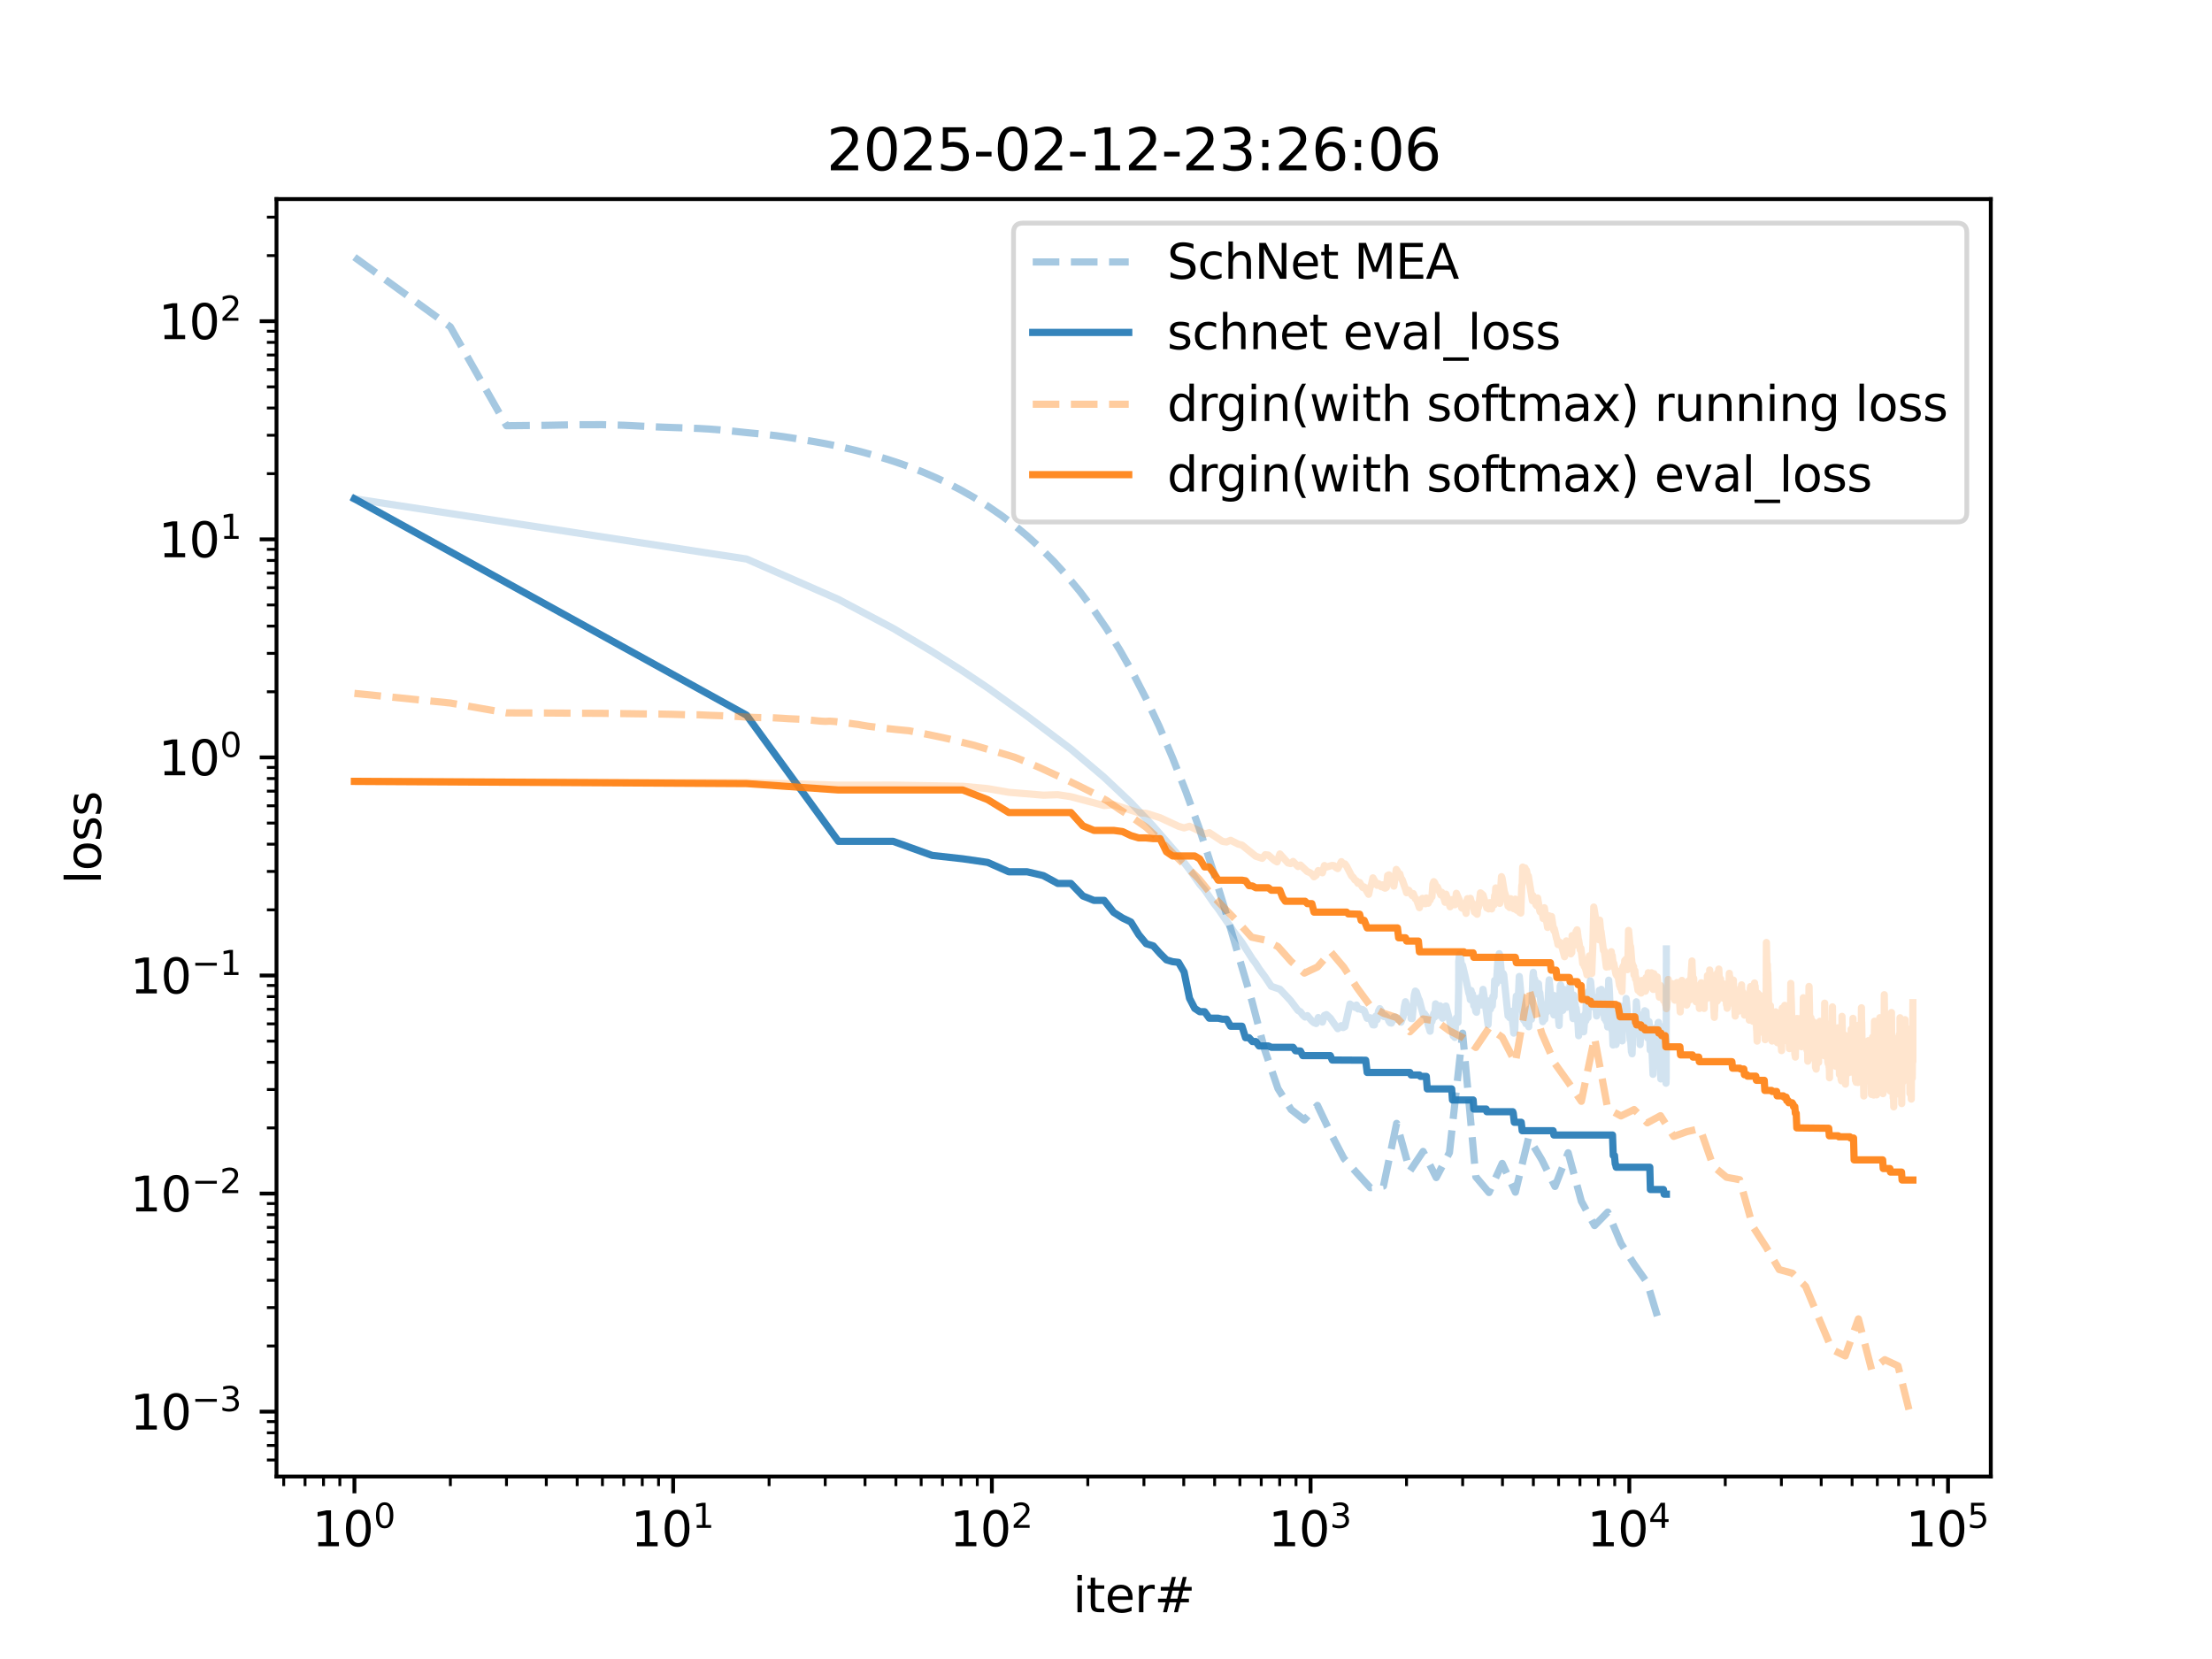 <?xml version="1.0" encoding="utf-8" standalone="no"?>
<!DOCTYPE svg PUBLIC "-//W3C//DTD SVG 1.1//EN"
  "http://www.w3.org/Graphics/SVG/1.1/DTD/svg11.dtd">
<svg xmlns:xlink="http://www.w3.org/1999/xlink" width="460.8pt" height="345.6pt" viewBox="0 0 460.8 345.6" xmlns="http://www.w3.org/2000/svg" version="1.1">
 <defs>
  <style type="text/css">*{stroke-linejoin: round; stroke-linecap: butt}</style>
 </defs>
 <g id="figure_1">
  <g id="patch_1">
   <path d="M 0 345.6 
L 460.8 345.6 
L 460.8 0 
L 0 0 
z
" style="fill: #ffffff"/>
  </g>
  <g id="axes_1">
   <g id="patch_2">
    <path d="M 57.6 307.584 
L 414.72 307.584 
L 414.72 41.472 
L 57.6 41.472 
z
" style="fill: #ffffff"/>
   </g>
   <g id="matplotlib.axis_1">
    <g id="xtick_1">
     <g id="line2d_1">
      <defs>
       <path id="m9723147970" d="M 0 0 
L 0 3.5 
" style="stroke: #000000; stroke-width: 0.8"/>
      </defs>
      <g>
       <use xlink:href="#m9723147970" x="73.833" y="307.584" style="stroke: #000000; stroke-width: 0.8"/>
      </g>
     </g>
     <g id="text_1">
      <!-- $\mathdefault{10^{0}}$ -->
      <g transform="translate(65.033 322.182) scale(0.1 -0.1)">
       <defs>
        <path id="DejaVuSans-31" d="M 794 531 
L 1825 531 
L 1825 4091 
L 703 3866 
L 703 4441 
L 1819 4666 
L 2450 4666 
L 2450 531 
L 3481 531 
L 3481 0 
L 794 0 
L 794 531 
z
" transform="scale(0.016)"/>
        <path id="DejaVuSans-30" d="M 2034 4250 
Q 1547 4250 1301 3770 
Q 1056 3291 1056 2328 
Q 1056 1369 1301 889 
Q 1547 409 2034 409 
Q 2525 409 2770 889 
Q 3016 1369 3016 2328 
Q 3016 3291 2770 3770 
Q 2525 4250 2034 4250 
z
M 2034 4750 
Q 2819 4750 3233 4129 
Q 3647 3509 3647 2328 
Q 3647 1150 3233 529 
Q 2819 -91 2034 -91 
Q 1250 -91 836 529 
Q 422 1150 422 2328 
Q 422 3509 836 4129 
Q 1250 4750 2034 4750 
z
" transform="scale(0.016)"/>
       </defs>
       <use xlink:href="#DejaVuSans-31" transform="translate(0 0.766)"/>
       <use xlink:href="#DejaVuSans-30" transform="translate(63.623 0.766)"/>
       <use xlink:href="#DejaVuSans-30" transform="translate(128.203 39.047) scale(0.7)"/>
      </g>
     </g>
    </g>
    <g id="xtick_2">
     <g id="line2d_2">
      <g>
       <use xlink:href="#m9723147970" x="140.228" y="307.584" style="stroke: #000000; stroke-width: 0.8"/>
      </g>
     </g>
     <g id="text_2">
      <!-- $\mathdefault{10^{1}}$ -->
      <g transform="translate(131.428 322.182) scale(0.1 -0.1)">
       <use xlink:href="#DejaVuSans-31" transform="translate(0 0.684)"/>
       <use xlink:href="#DejaVuSans-30" transform="translate(63.623 0.684)"/>
       <use xlink:href="#DejaVuSans-31" transform="translate(128.203 38.966) scale(0.7)"/>
      </g>
     </g>
    </g>
    <g id="xtick_3">
     <g id="line2d_3">
      <g>
       <use xlink:href="#m9723147970" x="206.624" y="307.584" style="stroke: #000000; stroke-width: 0.8"/>
      </g>
     </g>
     <g id="text_3">
      <!-- $\mathdefault{10^{2}}$ -->
      <g transform="translate(197.824 322.182) scale(0.1 -0.1)">
       <defs>
        <path id="DejaVuSans-32" d="M 1228 531 
L 3431 531 
L 3431 0 
L 469 0 
L 469 531 
Q 828 903 1448 1529 
Q 2069 2156 2228 2338 
Q 2531 2678 2651 2914 
Q 2772 3150 2772 3378 
Q 2772 3750 2511 3984 
Q 2250 4219 1831 4219 
Q 1534 4219 1204 4116 
Q 875 4013 500 3803 
L 500 4441 
Q 881 4594 1212 4672 
Q 1544 4750 1819 4750 
Q 2544 4750 2975 4387 
Q 3406 4025 3406 3419 
Q 3406 3131 3298 2873 
Q 3191 2616 2906 2266 
Q 2828 2175 2409 1742 
Q 1991 1309 1228 531 
z
" transform="scale(0.016)"/>
       </defs>
       <use xlink:href="#DejaVuSans-31" transform="translate(0 0.766)"/>
       <use xlink:href="#DejaVuSans-30" transform="translate(63.623 0.766)"/>
       <use xlink:href="#DejaVuSans-32" transform="translate(128.203 39.047) scale(0.7)"/>
      </g>
     </g>
    </g>
    <g id="xtick_4">
     <g id="line2d_4">
      <g>
       <use xlink:href="#m9723147970" x="273.02" y="307.584" style="stroke: #000000; stroke-width: 0.8"/>
      </g>
     </g>
     <g id="text_4">
      <!-- $\mathdefault{10^{3}}$ -->
      <g transform="translate(264.22 322.182) scale(0.1 -0.1)">
       <defs>
        <path id="DejaVuSans-33" d="M 2597 2516 
Q 3050 2419 3304 2112 
Q 3559 1806 3559 1356 
Q 3559 666 3084 287 
Q 2609 -91 1734 -91 
Q 1441 -91 1130 -33 
Q 819 25 488 141 
L 488 750 
Q 750 597 1062 519 
Q 1375 441 1716 441 
Q 2309 441 2620 675 
Q 2931 909 2931 1356 
Q 2931 1769 2642 2001 
Q 2353 2234 1838 2234 
L 1294 2234 
L 1294 2753 
L 1863 2753 
Q 2328 2753 2575 2939 
Q 2822 3125 2822 3475 
Q 2822 3834 2567 4026 
Q 2313 4219 1838 4219 
Q 1578 4219 1281 4162 
Q 984 4106 628 3988 
L 628 4550 
Q 988 4650 1302 4700 
Q 1616 4750 1894 4750 
Q 2613 4750 3031 4423 
Q 3450 4097 3450 3541 
Q 3450 3153 3228 2886 
Q 3006 2619 2597 2516 
z
" transform="scale(0.016)"/>
       </defs>
       <use xlink:href="#DejaVuSans-31" transform="translate(0 0.766)"/>
       <use xlink:href="#DejaVuSans-30" transform="translate(63.623 0.766)"/>
       <use xlink:href="#DejaVuSans-33" transform="translate(128.203 39.047) scale(0.7)"/>
      </g>
     </g>
    </g>
    <g id="xtick_5">
     <g id="line2d_5">
      <g>
       <use xlink:href="#m9723147970" x="339.415" y="307.584" style="stroke: #000000; stroke-width: 0.8"/>
      </g>
     </g>
     <g id="text_5">
      <!-- $\mathdefault{10^{4}}$ -->
      <g transform="translate(330.615 322.182) scale(0.1 -0.1)">
       <defs>
        <path id="DejaVuSans-34" d="M 2419 4116 
L 825 1625 
L 2419 1625 
L 2419 4116 
z
M 2253 4666 
L 3047 4666 
L 3047 1625 
L 3713 1625 
L 3713 1100 
L 3047 1100 
L 3047 0 
L 2419 0 
L 2419 1100 
L 313 1100 
L 313 1709 
L 2253 4666 
z
" transform="scale(0.016)"/>
       </defs>
       <use xlink:href="#DejaVuSans-31" transform="translate(0 0.684)"/>
       <use xlink:href="#DejaVuSans-30" transform="translate(63.623 0.684)"/>
       <use xlink:href="#DejaVuSans-34" transform="translate(128.203 38.966) scale(0.7)"/>
      </g>
     </g>
    </g>
    <g id="xtick_6">
     <g id="line2d_6">
      <g>
       <use xlink:href="#m9723147970" x="405.811" y="307.584" style="stroke: #000000; stroke-width: 0.8"/>
      </g>
     </g>
     <g id="text_6">
      <!-- $\mathdefault{10^{5}}$ -->
      <g transform="translate(397.011 322.182) scale(0.1 -0.1)">
       <defs>
        <path id="DejaVuSans-35" d="M 691 4666 
L 3169 4666 
L 3169 4134 
L 1269 4134 
L 1269 2991 
Q 1406 3038 1543 3061 
Q 1681 3084 1819 3084 
Q 2600 3084 3056 2656 
Q 3513 2228 3513 1497 
Q 3513 744 3044 326 
Q 2575 -91 1722 -91 
Q 1428 -91 1123 -41 
Q 819 9 494 109 
L 494 744 
Q 775 591 1075 516 
Q 1375 441 1709 441 
Q 2250 441 2565 725 
Q 2881 1009 2881 1497 
Q 2881 1984 2565 2268 
Q 2250 2553 1709 2553 
Q 1456 2553 1204 2497 
Q 953 2441 691 2322 
L 691 4666 
z
" transform="scale(0.016)"/>
       </defs>
       <use xlink:href="#DejaVuSans-31" transform="translate(0 0.684)"/>
       <use xlink:href="#DejaVuSans-30" transform="translate(63.623 0.684)"/>
       <use xlink:href="#DejaVuSans-35" transform="translate(128.203 38.966) scale(0.7)"/>
      </g>
     </g>
    </g>
    <g id="xtick_7">
     <g id="line2d_7">
      <defs>
       <path id="me3002bd396" d="M 0 0 
L 0 2 
" style="stroke: #000000; stroke-width: 0.6"/>
      </defs>
      <g>
       <use xlink:href="#me3002bd396" x="59.103" y="307.584" style="stroke: #000000; stroke-width: 0.6"/>
      </g>
     </g>
    </g>
    <g id="xtick_8">
     <g id="line2d_8">
      <g>
       <use xlink:href="#me3002bd396" x="63.548" y="307.584" style="stroke: #000000; stroke-width: 0.6"/>
      </g>
     </g>
    </g>
    <g id="xtick_9">
     <g id="line2d_9">
      <g>
       <use xlink:href="#me3002bd396" x="67.398" y="307.584" style="stroke: #000000; stroke-width: 0.6"/>
      </g>
     </g>
    </g>
    <g id="xtick_10">
     <g id="line2d_10">
      <g>
       <use xlink:href="#me3002bd396" x="70.795" y="307.584" style="stroke: #000000; stroke-width: 0.6"/>
      </g>
     </g>
    </g>
    <g id="xtick_11">
     <g id="line2d_11">
      <g>
       <use xlink:href="#me3002bd396" x="93.82" y="307.584" style="stroke: #000000; stroke-width: 0.6"/>
      </g>
     </g>
    </g>
    <g id="xtick_12">
     <g id="line2d_12">
      <g>
       <use xlink:href="#me3002bd396" x="105.512" y="307.584" style="stroke: #000000; stroke-width: 0.6"/>
      </g>
     </g>
    </g>
    <g id="xtick_13">
     <g id="line2d_13">
      <g>
       <use xlink:href="#me3002bd396" x="113.807" y="307.584" style="stroke: #000000; stroke-width: 0.6"/>
      </g>
     </g>
    </g>
    <g id="xtick_14">
     <g id="line2d_14">
      <g>
       <use xlink:href="#me3002bd396" x="120.241" y="307.584" style="stroke: #000000; stroke-width: 0.6"/>
      </g>
     </g>
    </g>
    <g id="xtick_15">
     <g id="line2d_15">
      <g>
       <use xlink:href="#me3002bd396" x="125.499" y="307.584" style="stroke: #000000; stroke-width: 0.6"/>
      </g>
     </g>
    </g>
    <g id="xtick_16">
     <g id="line2d_16">
      <g>
       <use xlink:href="#me3002bd396" x="129.944" y="307.584" style="stroke: #000000; stroke-width: 0.6"/>
      </g>
     </g>
    </g>
    <g id="xtick_17">
     <g id="line2d_17">
      <g>
       <use xlink:href="#me3002bd396" x="133.794" y="307.584" style="stroke: #000000; stroke-width: 0.6"/>
      </g>
     </g>
    </g>
    <g id="xtick_18">
     <g id="line2d_18">
      <g>
       <use xlink:href="#me3002bd396" x="137.19" y="307.584" style="stroke: #000000; stroke-width: 0.6"/>
      </g>
     </g>
    </g>
    <g id="xtick_19">
     <g id="line2d_19">
      <g>
       <use xlink:href="#me3002bd396" x="160.215" y="307.584" style="stroke: #000000; stroke-width: 0.6"/>
      </g>
     </g>
    </g>
    <g id="xtick_20">
     <g id="line2d_20">
      <g>
       <use xlink:href="#me3002bd396" x="171.907" y="307.584" style="stroke: #000000; stroke-width: 0.6"/>
      </g>
     </g>
    </g>
    <g id="xtick_21">
     <g id="line2d_21">
      <g>
       <use xlink:href="#me3002bd396" x="180.203" y="307.584" style="stroke: #000000; stroke-width: 0.6"/>
      </g>
     </g>
    </g>
    <g id="xtick_22">
     <g id="line2d_22">
      <g>
       <use xlink:href="#me3002bd396" x="186.637" y="307.584" style="stroke: #000000; stroke-width: 0.6"/>
      </g>
     </g>
    </g>
    <g id="xtick_23">
     <g id="line2d_23">
      <g>
       <use xlink:href="#me3002bd396" x="191.894" y="307.584" style="stroke: #000000; stroke-width: 0.6"/>
      </g>
     </g>
    </g>
    <g id="xtick_24">
     <g id="line2d_24">
      <g>
       <use xlink:href="#me3002bd396" x="196.339" y="307.584" style="stroke: #000000; stroke-width: 0.6"/>
      </g>
     </g>
    </g>
    <g id="xtick_25">
     <g id="line2d_25">
      <g>
       <use xlink:href="#me3002bd396" x="200.19" y="307.584" style="stroke: #000000; stroke-width: 0.6"/>
      </g>
     </g>
    </g>
    <g id="xtick_26">
     <g id="line2d_26">
      <g>
       <use xlink:href="#me3002bd396" x="203.586" y="307.584" style="stroke: #000000; stroke-width: 0.6"/>
      </g>
     </g>
    </g>
    <g id="xtick_27">
     <g id="line2d_27">
      <g>
       <use xlink:href="#me3002bd396" x="226.611" y="307.584" style="stroke: #000000; stroke-width: 0.6"/>
      </g>
     </g>
    </g>
    <g id="xtick_28">
     <g id="line2d_28">
      <g>
       <use xlink:href="#me3002bd396" x="238.303" y="307.584" style="stroke: #000000; stroke-width: 0.6"/>
      </g>
     </g>
    </g>
    <g id="xtick_29">
     <g id="line2d_29">
      <g>
       <use xlink:href="#me3002bd396" x="246.598" y="307.584" style="stroke: #000000; stroke-width: 0.6"/>
      </g>
     </g>
    </g>
    <g id="xtick_30">
     <g id="line2d_30">
      <g>
       <use xlink:href="#me3002bd396" x="253.033" y="307.584" style="stroke: #000000; stroke-width: 0.6"/>
      </g>
     </g>
    </g>
    <g id="xtick_31">
     <g id="line2d_31">
      <g>
       <use xlink:href="#me3002bd396" x="258.29" y="307.584" style="stroke: #000000; stroke-width: 0.6"/>
      </g>
     </g>
    </g>
    <g id="xtick_32">
     <g id="line2d_32">
      <g>
       <use xlink:href="#me3002bd396" x="262.735" y="307.584" style="stroke: #000000; stroke-width: 0.6"/>
      </g>
     </g>
    </g>
    <g id="xtick_33">
     <g id="line2d_33">
      <g>
       <use xlink:href="#me3002bd396" x="266.585" y="307.584" style="stroke: #000000; stroke-width: 0.6"/>
      </g>
     </g>
    </g>
    <g id="xtick_34">
     <g id="line2d_34">
      <g>
       <use xlink:href="#me3002bd396" x="269.982" y="307.584" style="stroke: #000000; stroke-width: 0.6"/>
      </g>
     </g>
    </g>
    <g id="xtick_35">
     <g id="line2d_35">
      <g>
       <use xlink:href="#me3002bd396" x="293.007" y="307.584" style="stroke: #000000; stroke-width: 0.6"/>
      </g>
     </g>
    </g>
    <g id="xtick_36">
     <g id="line2d_36">
      <g>
       <use xlink:href="#me3002bd396" x="304.699" y="307.584" style="stroke: #000000; stroke-width: 0.6"/>
      </g>
     </g>
    </g>
    <g id="xtick_37">
     <g id="line2d_37">
      <g>
       <use xlink:href="#me3002bd396" x="312.994" y="307.584" style="stroke: #000000; stroke-width: 0.6"/>
      </g>
     </g>
    </g>
    <g id="xtick_38">
     <g id="line2d_38">
      <g>
       <use xlink:href="#me3002bd396" x="319.428" y="307.584" style="stroke: #000000; stroke-width: 0.6"/>
      </g>
     </g>
    </g>
    <g id="xtick_39">
     <g id="line2d_39">
      <g>
       <use xlink:href="#me3002bd396" x="324.686" y="307.584" style="stroke: #000000; stroke-width: 0.6"/>
      </g>
     </g>
    </g>
    <g id="xtick_40">
     <g id="line2d_40">
      <g>
       <use xlink:href="#me3002bd396" x="329.131" y="307.584" style="stroke: #000000; stroke-width: 0.6"/>
      </g>
     </g>
    </g>
    <g id="xtick_41">
     <g id="line2d_41">
      <g>
       <use xlink:href="#me3002bd396" x="332.981" y="307.584" style="stroke: #000000; stroke-width: 0.6"/>
      </g>
     </g>
    </g>
    <g id="xtick_42">
     <g id="line2d_42">
      <g>
       <use xlink:href="#me3002bd396" x="336.377" y="307.584" style="stroke: #000000; stroke-width: 0.6"/>
      </g>
     </g>
    </g>
    <g id="xtick_43">
     <g id="line2d_43">
      <g>
       <use xlink:href="#me3002bd396" x="359.403" y="307.584" style="stroke: #000000; stroke-width: 0.6"/>
      </g>
     </g>
    </g>
    <g id="xtick_44">
     <g id="line2d_44">
      <g>
       <use xlink:href="#me3002bd396" x="371.094" y="307.584" style="stroke: #000000; stroke-width: 0.6"/>
      </g>
     </g>
    </g>
    <g id="xtick_45">
     <g id="line2d_45">
      <g>
       <use xlink:href="#me3002bd396" x="379.39" y="307.584" style="stroke: #000000; stroke-width: 0.6"/>
      </g>
     </g>
    </g>
    <g id="xtick_46">
     <g id="line2d_46">
      <g>
       <use xlink:href="#me3002bd396" x="385.824" y="307.584" style="stroke: #000000; stroke-width: 0.6"/>
      </g>
     </g>
    </g>
    <g id="xtick_47">
     <g id="line2d_47">
      <g>
       <use xlink:href="#me3002bd396" x="391.081" y="307.584" style="stroke: #000000; stroke-width: 0.6"/>
      </g>
     </g>
    </g>
    <g id="xtick_48">
     <g id="line2d_48">
      <g>
       <use xlink:href="#me3002bd396" x="395.526" y="307.584" style="stroke: #000000; stroke-width: 0.6"/>
      </g>
     </g>
    </g>
    <g id="xtick_49">
     <g id="line2d_49">
      <g>
       <use xlink:href="#me3002bd396" x="399.377" y="307.584" style="stroke: #000000; stroke-width: 0.6"/>
      </g>
     </g>
    </g>
    <g id="xtick_50">
     <g id="line2d_50">
      <g>
       <use xlink:href="#me3002bd396" x="402.773" y="307.584" style="stroke: #000000; stroke-width: 0.6"/>
      </g>
     </g>
    </g>
    <g id="text_7">
     <!-- iter# -->
     <g transform="translate(223.489 335.861) scale(0.1 -0.1)">
      <defs>
       <path id="DejaVuSans-69" d="M 603 3500 
L 1178 3500 
L 1178 0 
L 603 0 
L 603 3500 
z
M 603 4863 
L 1178 4863 
L 1178 4134 
L 603 4134 
L 603 4863 
z
" transform="scale(0.016)"/>
       <path id="DejaVuSans-74" d="M 1172 4494 
L 1172 3500 
L 2356 3500 
L 2356 3053 
L 1172 3053 
L 1172 1153 
Q 1172 725 1289 603 
Q 1406 481 1766 481 
L 2356 481 
L 2356 0 
L 1766 0 
Q 1100 0 847 248 
Q 594 497 594 1153 
L 594 3053 
L 172 3053 
L 172 3500 
L 594 3500 
L 594 4494 
L 1172 4494 
z
" transform="scale(0.016)"/>
       <path id="DejaVuSans-65" d="M 3597 1894 
L 3597 1613 
L 953 1613 
Q 991 1019 1311 708 
Q 1631 397 2203 397 
Q 2534 397 2845 478 
Q 3156 559 3463 722 
L 3463 178 
Q 3153 47 2828 -22 
Q 2503 -91 2169 -91 
Q 1331 -91 842 396 
Q 353 884 353 1716 
Q 353 2575 817 3079 
Q 1281 3584 2069 3584 
Q 2775 3584 3186 3129 
Q 3597 2675 3597 1894 
z
M 3022 2063 
Q 3016 2534 2758 2815 
Q 2500 3097 2075 3097 
Q 1594 3097 1305 2825 
Q 1016 2553 972 2059 
L 3022 2063 
z
" transform="scale(0.016)"/>
       <path id="DejaVuSans-72" d="M 2631 2963 
Q 2534 3019 2420 3045 
Q 2306 3072 2169 3072 
Q 1681 3072 1420 2755 
Q 1159 2438 1159 1844 
L 1159 0 
L 581 0 
L 581 3500 
L 1159 3500 
L 1159 2956 
Q 1341 3275 1631 3429 
Q 1922 3584 2338 3584 
Q 2397 3584 2469 3576 
Q 2541 3569 2628 3553 
L 2631 2963 
z
" transform="scale(0.016)"/>
       <path id="DejaVuSans-23" d="M 3272 2816 
L 2363 2816 
L 2100 1772 
L 3016 1772 
L 3272 2816 
z
M 2803 4594 
L 2478 3297 
L 3391 3297 
L 3719 4594 
L 4219 4594 
L 3897 3297 
L 4872 3297 
L 4872 2816 
L 3775 2816 
L 3519 1772 
L 4513 1772 
L 4513 1294 
L 3397 1294 
L 3072 0 
L 2572 0 
L 2894 1294 
L 1978 1294 
L 1656 0 
L 1153 0 
L 1478 1294 
L 494 1294 
L 494 1772 
L 1594 1772 
L 1856 2816 
L 850 2816 
L 850 3297 
L 1978 3297 
L 2297 4594 
L 2803 4594 
z
" transform="scale(0.016)"/>
      </defs>
      <use xlink:href="#DejaVuSans-69"/>
      <use xlink:href="#DejaVuSans-74" x="27.783"/>
      <use xlink:href="#DejaVuSans-65" x="66.992"/>
      <use xlink:href="#DejaVuSans-72" x="128.516"/>
      <use xlink:href="#DejaVuSans-23" x="169.629"/>
     </g>
    </g>
   </g>
   <g id="matplotlib.axis_2">
    <g id="ytick_1">
     <g id="line2d_51">
      <defs>
       <path id="mc81b2e9dd8" d="M 0 0 
L -3.5 0 
" style="stroke: #000000; stroke-width: 0.8"/>
      </defs>
      <g>
       <use xlink:href="#mc81b2e9dd8" x="57.6" y="294.072" style="stroke: #000000; stroke-width: 0.8"/>
      </g>
     </g>
     <g id="text_8">
      <!-- $\mathdefault{10^{-3}}$ -->
      <g transform="translate(27.1 297.872) scale(0.1 -0.1)">
       <defs>
        <path id="DejaVuSans-2212" d="M 678 2272 
L 4684 2272 
L 4684 1741 
L 678 1741 
L 678 2272 
z
" transform="scale(0.016)"/>
       </defs>
       <use xlink:href="#DejaVuSans-31" transform="translate(0 0.766)"/>
       <use xlink:href="#DejaVuSans-30" transform="translate(63.623 0.766)"/>
       <use xlink:href="#DejaVuSans-2212" transform="translate(128.203 39.047) scale(0.7)"/>
       <use xlink:href="#DejaVuSans-33" transform="translate(186.855 39.047) scale(0.7)"/>
      </g>
     </g>
    </g>
    <g id="ytick_2">
     <g id="line2d_52">
      <g>
       <use xlink:href="#mc81b2e9dd8" x="57.6" y="248.642" style="stroke: #000000; stroke-width: 0.8"/>
      </g>
     </g>
     <g id="text_9">
      <!-- $\mathdefault{10^{-2}}$ -->
      <g transform="translate(27.1 252.441) scale(0.1 -0.1)">
       <use xlink:href="#DejaVuSans-31" transform="translate(0 0.766)"/>
       <use xlink:href="#DejaVuSans-30" transform="translate(63.623 0.766)"/>
       <use xlink:href="#DejaVuSans-2212" transform="translate(128.203 39.047) scale(0.7)"/>
       <use xlink:href="#DejaVuSans-32" transform="translate(186.855 39.047) scale(0.7)"/>
      </g>
     </g>
    </g>
    <g id="ytick_3">
     <g id="line2d_53">
      <g>
       <use xlink:href="#mc81b2e9dd8" x="57.6" y="203.211" style="stroke: #000000; stroke-width: 0.8"/>
      </g>
     </g>
     <g id="text_10">
      <!-- $\mathdefault{10^{-1}}$ -->
      <g transform="translate(27.1 207.01) scale(0.1 -0.1)">
       <use xlink:href="#DejaVuSans-31" transform="translate(0 0.684)"/>
       <use xlink:href="#DejaVuSans-30" transform="translate(63.623 0.684)"/>
       <use xlink:href="#DejaVuSans-2212" transform="translate(128.203 38.966) scale(0.7)"/>
       <use xlink:href="#DejaVuSans-31" transform="translate(186.855 38.966) scale(0.7)"/>
      </g>
     </g>
    </g>
    <g id="ytick_4">
     <g id="line2d_54">
      <g>
       <use xlink:href="#mc81b2e9dd8" x="57.6" y="157.78" style="stroke: #000000; stroke-width: 0.8"/>
      </g>
     </g>
     <g id="text_11">
      <!-- $\mathdefault{10^{0}}$ -->
      <g transform="translate(33 161.579) scale(0.1 -0.1)">
       <use xlink:href="#DejaVuSans-31" transform="translate(0 0.766)"/>
       <use xlink:href="#DejaVuSans-30" transform="translate(63.623 0.766)"/>
       <use xlink:href="#DejaVuSans-30" transform="translate(128.203 39.047) scale(0.7)"/>
      </g>
     </g>
    </g>
    <g id="ytick_5">
     <g id="line2d_55">
      <g>
       <use xlink:href="#mc81b2e9dd8" x="57.6" y="112.35" style="stroke: #000000; stroke-width: 0.8"/>
      </g>
     </g>
     <g id="text_12">
      <!-- $\mathdefault{10^{1}}$ -->
      <g transform="translate(33 116.149) scale(0.1 -0.1)">
       <use xlink:href="#DejaVuSans-31" transform="translate(0 0.684)"/>
       <use xlink:href="#DejaVuSans-30" transform="translate(63.623 0.684)"/>
       <use xlink:href="#DejaVuSans-31" transform="translate(128.203 38.966) scale(0.7)"/>
      </g>
     </g>
    </g>
    <g id="ytick_6">
     <g id="line2d_56">
      <g>
       <use xlink:href="#mc81b2e9dd8" x="57.6" y="66.919" style="stroke: #000000; stroke-width: 0.8"/>
      </g>
     </g>
     <g id="text_13">
      <!-- $\mathdefault{10^{2}}$ -->
      <g transform="translate(33 70.718) scale(0.1 -0.1)">
       <use xlink:href="#DejaVuSans-31" transform="translate(0 0.766)"/>
       <use xlink:href="#DejaVuSans-30" transform="translate(63.623 0.766)"/>
       <use xlink:href="#DejaVuSans-32" transform="translate(128.203 39.047) scale(0.7)"/>
      </g>
     </g>
    </g>
    <g id="ytick_7">
     <g id="line2d_57">
      <defs>
       <path id="maf3eb439e0" d="M 0 0 
L -2 0 
" style="stroke: #000000; stroke-width: 0.6"/>
      </defs>
      <g>
       <use xlink:href="#maf3eb439e0" x="57.6" y="304.151" style="stroke: #000000; stroke-width: 0.6"/>
      </g>
     </g>
    </g>
    <g id="ytick_8">
     <g id="line2d_58">
      <g>
       <use xlink:href="#maf3eb439e0" x="57.6" y="301.11" style="stroke: #000000; stroke-width: 0.6"/>
      </g>
     </g>
    </g>
    <g id="ytick_9">
     <g id="line2d_59">
      <g>
       <use xlink:href="#maf3eb439e0" x="57.6" y="298.475" style="stroke: #000000; stroke-width: 0.6"/>
      </g>
     </g>
    </g>
    <g id="ytick_10">
     <g id="line2d_60">
      <g>
       <use xlink:href="#maf3eb439e0" x="57.6" y="296.151" style="stroke: #000000; stroke-width: 0.6"/>
      </g>
     </g>
    </g>
    <g id="ytick_11">
     <g id="line2d_61">
      <g>
       <use xlink:href="#maf3eb439e0" x="57.6" y="280.396" style="stroke: #000000; stroke-width: 0.6"/>
      </g>
     </g>
    </g>
    <g id="ytick_12">
     <g id="line2d_62">
      <g>
       <use xlink:href="#maf3eb439e0" x="57.6" y="272.396" style="stroke: #000000; stroke-width: 0.6"/>
      </g>
     </g>
    </g>
    <g id="ytick_13">
     <g id="line2d_63">
      <g>
       <use xlink:href="#maf3eb439e0" x="57.6" y="266.72" style="stroke: #000000; stroke-width: 0.6"/>
      </g>
     </g>
    </g>
    <g id="ytick_14">
     <g id="line2d_64">
      <g>
       <use xlink:href="#maf3eb439e0" x="57.6" y="262.318" style="stroke: #000000; stroke-width: 0.6"/>
      </g>
     </g>
    </g>
    <g id="ytick_15">
     <g id="line2d_65">
      <g>
       <use xlink:href="#maf3eb439e0" x="57.6" y="258.72" style="stroke: #000000; stroke-width: 0.6"/>
      </g>
     </g>
    </g>
    <g id="ytick_16">
     <g id="line2d_66">
      <g>
       <use xlink:href="#maf3eb439e0" x="57.6" y="255.679" style="stroke: #000000; stroke-width: 0.6"/>
      </g>
     </g>
    </g>
    <g id="ytick_17">
     <g id="line2d_67">
      <g>
       <use xlink:href="#maf3eb439e0" x="57.6" y="253.044" style="stroke: #000000; stroke-width: 0.6"/>
      </g>
     </g>
    </g>
    <g id="ytick_18">
     <g id="line2d_68">
      <g>
       <use xlink:href="#maf3eb439e0" x="57.6" y="250.72" style="stroke: #000000; stroke-width: 0.6"/>
      </g>
     </g>
    </g>
    <g id="ytick_19">
     <g id="line2d_69">
      <g>
       <use xlink:href="#maf3eb439e0" x="57.6" y="234.966" style="stroke: #000000; stroke-width: 0.6"/>
      </g>
     </g>
    </g>
    <g id="ytick_20">
     <g id="line2d_70">
      <g>
       <use xlink:href="#maf3eb439e0" x="57.6" y="226.966" style="stroke: #000000; stroke-width: 0.6"/>
      </g>
     </g>
    </g>
    <g id="ytick_21">
     <g id="line2d_71">
      <g>
       <use xlink:href="#maf3eb439e0" x="57.6" y="221.29" style="stroke: #000000; stroke-width: 0.6"/>
      </g>
     </g>
    </g>
    <g id="ytick_22">
     <g id="line2d_72">
      <g>
       <use xlink:href="#maf3eb439e0" x="57.6" y="216.887" style="stroke: #000000; stroke-width: 0.6"/>
      </g>
     </g>
    </g>
    <g id="ytick_23">
     <g id="line2d_73">
      <g>
       <use xlink:href="#maf3eb439e0" x="57.6" y="213.29" style="stroke: #000000; stroke-width: 0.6"/>
      </g>
     </g>
    </g>
    <g id="ytick_24">
     <g id="line2d_74">
      <g>
       <use xlink:href="#maf3eb439e0" x="57.6" y="210.248" style="stroke: #000000; stroke-width: 0.6"/>
      </g>
     </g>
    </g>
    <g id="ytick_25">
     <g id="line2d_75">
      <g>
       <use xlink:href="#maf3eb439e0" x="57.6" y="207.614" style="stroke: #000000; stroke-width: 0.6"/>
      </g>
     </g>
    </g>
    <g id="ytick_26">
     <g id="line2d_76">
      <g>
       <use xlink:href="#maf3eb439e0" x="57.6" y="205.29" style="stroke: #000000; stroke-width: 0.6"/>
      </g>
     </g>
    </g>
    <g id="ytick_27">
     <g id="line2d_77">
      <g>
       <use xlink:href="#maf3eb439e0" x="57.6" y="189.535" style="stroke: #000000; stroke-width: 0.6"/>
      </g>
     </g>
    </g>
    <g id="ytick_28">
     <g id="line2d_78">
      <g>
       <use xlink:href="#maf3eb439e0" x="57.6" y="181.535" style="stroke: #000000; stroke-width: 0.6"/>
      </g>
     </g>
    </g>
    <g id="ytick_29">
     <g id="line2d_79">
      <g>
       <use xlink:href="#maf3eb439e0" x="57.6" y="175.859" style="stroke: #000000; stroke-width: 0.6"/>
      </g>
     </g>
    </g>
    <g id="ytick_30">
     <g id="line2d_80">
      <g>
       <use xlink:href="#maf3eb439e0" x="57.6" y="171.456" style="stroke: #000000; stroke-width: 0.6"/>
      </g>
     </g>
    </g>
    <g id="ytick_31">
     <g id="line2d_81">
      <g>
       <use xlink:href="#maf3eb439e0" x="57.6" y="167.859" style="stroke: #000000; stroke-width: 0.6"/>
      </g>
     </g>
    </g>
    <g id="ytick_32">
     <g id="line2d_82">
      <g>
       <use xlink:href="#maf3eb439e0" x="57.6" y="164.818" style="stroke: #000000; stroke-width: 0.6"/>
      </g>
     </g>
    </g>
    <g id="ytick_33">
     <g id="line2d_83">
      <g>
       <use xlink:href="#maf3eb439e0" x="57.6" y="162.183" style="stroke: #000000; stroke-width: 0.6"/>
      </g>
     </g>
    </g>
    <g id="ytick_34">
     <g id="line2d_84">
      <g>
       <use xlink:href="#maf3eb439e0" x="57.6" y="159.859" style="stroke: #000000; stroke-width: 0.6"/>
      </g>
     </g>
    </g>
    <g id="ytick_35">
     <g id="line2d_85">
      <g>
       <use xlink:href="#maf3eb439e0" x="57.6" y="144.104" style="stroke: #000000; stroke-width: 0.6"/>
      </g>
     </g>
    </g>
    <g id="ytick_36">
     <g id="line2d_86">
      <g>
       <use xlink:href="#maf3eb439e0" x="57.6" y="136.104" style="stroke: #000000; stroke-width: 0.6"/>
      </g>
     </g>
    </g>
    <g id="ytick_37">
     <g id="line2d_87">
      <g>
       <use xlink:href="#maf3eb439e0" x="57.6" y="130.428" style="stroke: #000000; stroke-width: 0.6"/>
      </g>
     </g>
    </g>
    <g id="ytick_38">
     <g id="line2d_88">
      <g>
       <use xlink:href="#maf3eb439e0" x="57.6" y="126.026" style="stroke: #000000; stroke-width: 0.6"/>
      </g>
     </g>
    </g>
    <g id="ytick_39">
     <g id="line2d_89">
      <g>
       <use xlink:href="#maf3eb439e0" x="57.6" y="122.428" style="stroke: #000000; stroke-width: 0.6"/>
      </g>
     </g>
    </g>
    <g id="ytick_40">
     <g id="line2d_90">
      <g>
       <use xlink:href="#maf3eb439e0" x="57.6" y="119.387" style="stroke: #000000; stroke-width: 0.6"/>
      </g>
     </g>
    </g>
    <g id="ytick_41">
     <g id="line2d_91">
      <g>
       <use xlink:href="#maf3eb439e0" x="57.6" y="116.752" style="stroke: #000000; stroke-width: 0.6"/>
      </g>
     </g>
    </g>
    <g id="ytick_42">
     <g id="line2d_92">
      <g>
       <use xlink:href="#maf3eb439e0" x="57.6" y="114.428" style="stroke: #000000; stroke-width: 0.6"/>
      </g>
     </g>
    </g>
    <g id="ytick_43">
     <g id="line2d_93">
      <g>
       <use xlink:href="#maf3eb439e0" x="57.6" y="98.673" style="stroke: #000000; stroke-width: 0.6"/>
      </g>
     </g>
    </g>
    <g id="ytick_44">
     <g id="line2d_94">
      <g>
       <use xlink:href="#maf3eb439e0" x="57.6" y="90.674" style="stroke: #000000; stroke-width: 0.6"/>
      </g>
     </g>
    </g>
    <g id="ytick_45">
     <g id="line2d_95">
      <g>
       <use xlink:href="#maf3eb439e0" x="57.6" y="84.997" style="stroke: #000000; stroke-width: 0.6"/>
      </g>
     </g>
    </g>
    <g id="ytick_46">
     <g id="line2d_96">
      <g>
       <use xlink:href="#maf3eb439e0" x="57.6" y="80.595" style="stroke: #000000; stroke-width: 0.6"/>
      </g>
     </g>
    </g>
    <g id="ytick_47">
     <g id="line2d_97">
      <g>
       <use xlink:href="#maf3eb439e0" x="57.6" y="76.998" style="stroke: #000000; stroke-width: 0.6"/>
      </g>
     </g>
    </g>
    <g id="ytick_48">
     <g id="line2d_98">
      <g>
       <use xlink:href="#maf3eb439e0" x="57.6" y="73.956" style="stroke: #000000; stroke-width: 0.6"/>
      </g>
     </g>
    </g>
    <g id="ytick_49">
     <g id="line2d_99">
      <g>
       <use xlink:href="#maf3eb439e0" x="57.6" y="71.321" style="stroke: #000000; stroke-width: 0.6"/>
      </g>
     </g>
    </g>
    <g id="ytick_50">
     <g id="line2d_100">
      <g>
       <use xlink:href="#maf3eb439e0" x="57.6" y="68.998" style="stroke: #000000; stroke-width: 0.6"/>
      </g>
     </g>
    </g>
    <g id="ytick_51">
     <g id="line2d_101">
      <g>
       <use xlink:href="#maf3eb439e0" x="57.6" y="53.243" style="stroke: #000000; stroke-width: 0.6"/>
      </g>
     </g>
    </g>
    <g id="ytick_52">
     <g id="line2d_102">
      <g>
       <use xlink:href="#maf3eb439e0" x="57.6" y="45.243" style="stroke: #000000; stroke-width: 0.6"/>
      </g>
     </g>
    </g>
    <g id="text_14">
     <!-- loss -->
     <g transform="translate(21.02 184.186) rotate(-90) scale(0.1 -0.1)">
      <defs>
       <path id="DejaVuSans-6c" d="M 603 4863 
L 1178 4863 
L 1178 0 
L 603 0 
L 603 4863 
z
" transform="scale(0.016)"/>
       <path id="DejaVuSans-6f" d="M 1959 3097 
Q 1497 3097 1228 2736 
Q 959 2375 959 1747 
Q 959 1119 1226 758 
Q 1494 397 1959 397 
Q 2419 397 2687 759 
Q 2956 1122 2956 1747 
Q 2956 2369 2687 2733 
Q 2419 3097 1959 3097 
z
M 1959 3584 
Q 2709 3584 3137 3096 
Q 3566 2609 3566 1747 
Q 3566 888 3137 398 
Q 2709 -91 1959 -91 
Q 1206 -91 779 398 
Q 353 888 353 1747 
Q 353 2609 779 3096 
Q 1206 3584 1959 3584 
z
" transform="scale(0.016)"/>
       <path id="DejaVuSans-73" d="M 2834 3397 
L 2834 2853 
Q 2591 2978 2328 3040 
Q 2066 3103 1784 3103 
Q 1356 3103 1142 2972 
Q 928 2841 928 2578 
Q 928 2378 1081 2264 
Q 1234 2150 1697 2047 
L 1894 2003 
Q 2506 1872 2764 1633 
Q 3022 1394 3022 966 
Q 3022 478 2636 193 
Q 2250 -91 1575 -91 
Q 1294 -91 989 -36 
Q 684 19 347 128 
L 347 722 
Q 666 556 975 473 
Q 1284 391 1588 391 
Q 1994 391 2212 530 
Q 2431 669 2431 922 
Q 2431 1156 2273 1281 
Q 2116 1406 1581 1522 
L 1381 1569 
Q 847 1681 609 1914 
Q 372 2147 372 2553 
Q 372 3047 722 3315 
Q 1072 3584 1716 3584 
Q 2034 3584 2315 3537 
Q 2597 3491 2834 3397 
z
" transform="scale(0.016)"/>
      </defs>
      <use xlink:href="#DejaVuSans-6c"/>
      <use xlink:href="#DejaVuSans-6f" x="27.783"/>
      <use xlink:href="#DejaVuSans-73" x="88.965"/>
      <use xlink:href="#DejaVuSans-73" x="141.064"/>
     </g>
    </g>
   </g>
   <g id="line2d_103">
    <path d="M 73.833 53.568 
L 93.82 68.097 
L 105.512 88.685 
L 113.807 88.602 
L 120.241 88.474 
L 125.499 88.466 
L 129.944 88.587 
L 133.794 88.779 
L 137.19 88.949 
L 140.228 89.062 
L 142.977 89.152 
L 145.486 89.252 
L 147.794 89.381 
L 149.931 89.547 
L 151.92 89.741 
L 153.781 89.935 
L 155.529 90.118 
L 157.177 90.279 
L 158.736 90.434 
L 160.215 90.589 
L 161.622 90.749 
L 162.964 90.928 
L 164.246 91.117 
L 165.473 91.312 
L 166.65 91.502 
L 167.781 91.692 
L 168.869 91.876 
L 169.918 92.054 
L 170.93 92.235 
L 171.907 92.418 
L 172.853 92.603 
L 173.768 92.795 
L 174.655 92.99 
L 175.516 93.184 
L 176.352 93.377 
L 177.164 93.565 
L 177.955 93.754 
L 178.724 93.943 
L 179.473 94.136 
L 180.915 94.527 
L 184.233 95.491 
L 186.637 96.259 
L 189.385 97.22 
L 192.371 98.39 
L 195.076 99.558 
L 197.549 100.731 
L 200.19 102.098 
L 202.938 103.66 
L 205.746 105.415 
L 208.575 107.36 
L 211.397 109.497 
L 213.967 111.633 
L 216.735 114.155 
L 219.631 117.065 
L 222.262 119.974 
L 224.98 123.243 
L 227.742 126.917 
L 230.516 130.965 
L 233.275 135.411 
L 236.003 140.208 
L 238.78 145.597 
L 241.485 151.324 
L 244.272 157.886 
L 247.028 164.87 
L 249.737 172.295 
L 252.509 180.77 
L 255.252 189.663 
L 258 199.076 
L 260.731 208.27 
L 263.467 218.717 
L 266.223 226.764 
L 268.971 231.147 
L 271.722 233.3 
L 274.454 230.277 
L 277.225 236.104 
L 279.957 241.335 
L 282.701 244.406 
L 285.452 247.425 
L 288.202 247.079 
L 290.945 234.018 
L 293.705 243.96 
L 296.454 239.861 
L 299.198 245.306 
L 301.947 240.108 
L 304.689 215.22 
L 307.438 245.159 
L 310.187 248.424 
L 312.936 242.357 
L 315.683 248.357 
L 318.431 237.002 
L 321.179 241.588 
L 323.931 247.158 
L 326.677 240.141 
L 329.426 250.245 
L 332.173 255.31 
L 334.922 252.493 
L 337.671 259.016 
L 340.419 263.36 
L 343.166 267.254 
L 345.914 276.347 
" clip-path="url(#p8b089b2134)" style="fill: none; stroke-dasharray: 5.55,2.4; stroke-dashoffset: 0; stroke: #1f77b4; stroke-opacity: 0.4; stroke-width: 1.5"/>
   </g>
   <g id="line2d_104">
    <path d="M 73.833 103.908 
L 155.529 116.453 
L 174.655 124.861 
L 186.054 130.896 
L 194.202 135.748 
L 200.548 139.791 
L 205.746 143.278 
L 213.967 149.17 
L 223.088 156.057 
L 230.007 161.926 
L 235.583 167.194 
L 240.254 172.13 
L 245.496 178.172 
L 247.798 181.149 
L 249.93 184.199 
L 250.94 185.358 
L 252.859 188.149 
L 253.773 189.328 
L 257.163 194.276 
L 258.719 196.344 
L 260.907 199.794 
L 261.601 200.707 
L 262.278 201.795 
L 263.587 203.587 
L 264.839 205.467 
L 266.621 206.073 
L 267.751 207.262 
L 268.838 208.424 
L 270.395 210.496 
L 270.896 210.76 
L 271.389 211.439 
L 271.873 211.867 
L 272.349 211.575 
L 273.278 212.671 
L 273.732 213.044 
L 274.178 213.222 
L 274.618 211.97 
L 275.478 212.923 
L 275.899 211.538 
L 276.313 211.361 
L 277.125 212.096 
L 277.914 213.241 
L 278.683 214.292 
L 279.431 213.663 
L 279.798 214.063 
L 280.161 213.871 
L 280.872 210.74 
L 281.221 209.154 
L 281.566 209.423 
L 281.907 209.545 
L 282.244 209.85 
L 282.577 209.367 
L 282.907 210.175 
L 283.232 210.117 
L 283.554 210.309 
L 283.873 210.306 
L 284.188 210.558 
L 284.807 212.134 
L 285.414 212.006 
L 286.008 213.493 
L 286.301 213.505 
L 286.59 211.685 
L 286.877 212.431 
L 287.161 210.645 
L 287.442 210.117 
L 287.721 210.552 
L 287.996 211.419 
L 288.27 211.759 
L 288.54 211.546 
L 289.074 212.049 
L 289.337 212.726 
L 289.598 213.073 
L 289.856 213.134 
L 290.366 211.887 
L 290.618 211.848 
L 291.115 212.387 
L 291.36 212.422 
L 291.604 212.204 
L 291.845 212.944 
L 292.321 211.719 
L 292.556 209.701 
L 292.79 208.681 
L 293.479 210.916 
L 293.705 210.479 
L 293.929 211.386 
L 293.957 212.181 
L 294.179 212.2 
L 294.619 207.32 
L 294.836 206.455 
L 295.052 206.659 
L 295.479 207.962 
L 295.69 208.375 
L 296.107 210.001 
L 296.518 211.414 
L 296.722 211.154 
L 297.125 211.741 
L 297.522 213.511 
L 297.914 214.828 
L 298.108 212.622 
L 298.3 212.798 
L 298.682 211.126 
L 298.87 211.865 
L 299.058 209.118 
L 299.245 209.493 
L 299.43 210.459 
L 299.614 210.772 
L 299.797 211.515 
L 299.978 209.524 
L 300.517 212.124 
L 300.694 210.265 
L 300.87 209.721 
L 301.045 209.739 
L 301.219 209.572 
L 302.409 214.19 
L 302.74 215.801 
L 302.904 215.848 
L 303.067 216.125 
L 303.23 212.891 
L 303.391 212.039 
L 303.711 212.992 
L 303.87 205.807 
L 303.88 200.297 
L 304.037 198.842 
L 304.194 199.036 
L 304.506 201.531 
L 304.66 201.066 
L 305.27 203.611 
L 306.014 206.955 
L 306.16 207.323 
L 306.306 208.263 
L 306.451 206.333 
L 306.596 207.022 
L 306.739 207.057 
L 307.024 209.514 
L 307.166 209.242 
L 307.447 210.722 
L 307.586 210.874 
L 307.725 208.011 
L 307.863 209.003 
L 308.001 208.88 
L 308.138 208.065 
L 308.409 208.931 
L 308.544 209.358 
L 308.678 207.426 
L 308.812 207.425 
L 308.945 206.105 
L 309.601 210.506 
L 309.988 213.46 
L 310.243 208.5 
L 310.369 209.025 
L 310.495 210.224 
L 310.621 208.849 
L 310.746 209.54 
L 310.87 209.545 
L 310.994 207.589 
L 311.118 207.874 
L 311.24 207.637 
L 311.363 204.245 
L 311.485 204.387 
L 311.727 204.884 
L 312.086 199.227 
L 312.205 200.124 
L 312.323 198.664 
L 312.441 199.006 
L 312.907 204.266 
L 313.138 202.81 
L 313.252 203.067 
L 314.153 211.63 
L 314.263 211.573 
L 314.373 211.363 
L 314.483 211.992 
L 314.81 210.679 
L 315.24 214.053 
L 315.346 215.221 
L 315.558 214.528 
L 315.768 208.894 
L 315.873 207.496 
L 316.184 209.544 
L 316.288 208.068 
L 316.493 203.419 
L 317.099 209.856 
L 317.398 212.478 
L 317.497 212.11 
L 317.693 212.862 
L 317.791 212.416 
L 317.889 213.268 
L 317.986 212.387 
L 318.083 212.96 
L 318.179 212.76 
L 318.275 213.093 
L 318.371 212.797 
L 318.467 213.891 
L 318.657 210.15 
L 318.846 211.821 
L 318.94 211.925 
L 319.034 212.326 
L 319.324 203.324 
L 319.417 202.552 
L 319.601 204.765 
L 319.692 203.952 
L 319.875 204.83 
L 320.056 207.005 
L 320.146 205.892 
L 320.236 206.389 
L 320.415 204.857 
L 320.504 204.942 
L 320.681 207.357 
L 320.769 206.781 
L 321.379 212.835 
L 321.465 212.213 
L 321.551 212.361 
L 321.637 211.267 
L 321.807 212.34 
L 322.061 209.565 
L 322.145 210.319 
L 322.229 209.148 
L 322.313 209.501 
L 322.396 210.695 
L 322.645 205.153 
L 322.727 204.128 
L 323.136 208.652 
L 323.217 208.356 
L 323.298 207.291 
L 323.698 211.428 
L 323.778 207.398 
L 323.857 208.073 
L 324.093 210.472 
L 324.25 208.303 
L 324.328 208.715 
L 324.791 213.624 
L 325.02 205.434 
L 325.096 205.164 
L 325.172 205.558 
L 325.547 210.484 
L 325.622 209.452 
L 325.696 206.094 
L 325.77 207.204 
L 325.844 206.112 
L 325.918 206.353 
L 326.211 209.723 
L 326.357 209.851 
L 326.502 208.176 
L 326.574 207.973 
L 326.646 208.318 
L 326.717 208.095 
L 326.932 209.137 
L 327.073 205.207 
L 327.144 205.944 
L 327.495 210.008 
L 327.704 212.193 
L 327.842 207.305 
L 327.911 207.875 
L 328.048 209.885 
L 328.116 209.133 
L 328.252 210.273 
L 328.32 209.994 
L 328.59 212.076 
L 328.724 213.301 
L 328.857 215.759 
L 328.924 213.848 
L 328.99 214.076 
L 329.056 213.312 
L 329.122 213.499 
L 329.188 213.833 
L 329.254 213.229 
L 329.319 213.664 
L 329.328 214.561 
L 329.393 211.842 
L 329.458 212.033 
L 329.523 213.149 
L 329.588 212.351 
L 329.718 213.511 
L 329.847 213.882 
L 329.911 214.945 
L 330.23 211.166 
L 330.356 212.658 
L 330.42 209.292 
L 330.483 210.034 
L 330.608 211.904 
L 330.671 209.896 
L 330.733 210.752 
L 330.795 212.002 
L 330.919 206.509 
L 331.043 208.12 
L 331.105 207.744 
L 331.289 204.325 
L 331.35 204.436 
L 331.714 208.395 
L 331.774 207.489 
L 331.834 207.694 
L 331.954 209.037 
L 332.013 208.362 
L 332.132 209.873 
L 332.192 209.58 
L 332.31 208.554 
L 332.545 210.847 
L 332.604 211.643 
L 332.662 210.314 
L 332.72 211.278 
L 332.894 208.606 
L 332.952 208.966 
L 333.01 209.065 
L 333.067 208.653 
L 333.182 206.308 
L 333.239 207.149 
L 333.41 208.216 
L 333.58 206.107 
L 333.805 209.098 
L 333.861 209.129 
L 333.917 208.497 
L 333.973 208.555 
L 334.25 212.215 
L 334.415 210.396 
L 334.58 212.734 
L 334.634 212.615 
L 334.688 211.599 
L 334.905 213.929 
L 335.12 204.192 
L 335.227 205.678 
L 335.492 211.403 
L 335.545 209.536 
L 335.598 210.712 
L 335.808 214.638 
L 335.86 214.623 
L 335.912 215.048 
L 336.016 217.694 
L 336.068 217.42 
L 336.12 216.313 
L 336.172 217.484 
L 336.275 214.36 
L 336.326 214.624 
L 336.377 216.029 
L 336.429 214.099 
L 336.48 214.555 
L 336.633 217.594 
L 336.683 217.433 
L 336.791 210.998 
L 336.841 211.712 
L 337.092 215.827 
L 337.142 215.855 
L 337.192 216.248 
L 337.292 209.468 
L 337.391 209.518 
L 337.93 216.841 
L 338.027 212.62 
L 338.124 213.225 
L 338.172 212.762 
L 338.22 210.33 
L 338.268 211.391 
L 338.364 213.882 
L 338.412 213.129 
L 338.555 209.313 
L 338.602 209.562 
L 338.697 210.445 
L 338.744 208.008 
L 338.839 208.857 
L 338.98 210.54 
L 339.073 212.999 
L 339.166 212.994 
L 339.259 214.41 
L 339.306 214.151 
L 339.352 212.254 
L 339.398 213.41 
L 339.582 216.631 
L 339.628 215.565 
L 339.674 216.372 
L 339.765 217.718 
L 339.856 219.093 
L 339.902 218.091 
L 339.947 218.254 
L 339.992 219.531 
L 340.037 218.31 
L 340.172 213.212 
L 340.217 213.967 
L 340.396 215.522 
L 340.485 212.08 
L 340.53 213.404 
L 340.707 215.3 
L 340.883 208.694 
L 340.97 209.716 
L 341.058 211.637 
L 341.101 211.111 
L 341.188 212.622 
L 341.361 215.296 
L 341.447 212.388 
L 341.49 212.399 
L 341.661 217.613 
L 341.704 216.861 
L 341.832 212.644 
L 341.874 213.362 
L 341.916 213.252 
L 341.959 212.809 
L 342.085 214.827 
L 342.127 214.396 
L 342.211 211.339 
L 342.253 212.367 
L 342.378 213.7 
L 342.503 211.384 
L 342.627 211.902 
L 342.632 210.555 
L 342.714 212.419 
L 342.796 212.881 
L 342.878 210.711 
L 343.204 216.214 
L 343.244 215.711 
L 343.325 212.678 
L 343.365 213.285 
L 343.405 214.227 
L 343.446 213.32 
L 343.526 212.824 
L 343.566 213.254 
L 343.765 218.749 
L 343.804 214.762 
L 343.883 215.513 
L 343.962 217.966 
L 344.041 217.492 
L 344.08 217.475 
L 344.354 223.805 
L 344.548 216.497 
L 344.625 214.562 
L 344.663 214.731 
L 344.74 215.832 
L 344.778 214.193 
L 344.817 215.402 
L 344.931 217.485 
L 344.969 215.785 
L 345.045 216.96 
L 345.272 220.678 
L 345.422 213.045 
L 345.46 213.675 
L 345.497 212.98 
L 345.534 214.25 
L 345.979 224.764 
L 346.125 213.872 
L 346.344 216.932 
L 346.416 217.66 
L 346.633 223.231 
L 346.704 221.712 
L 346.74 222.305 
L 346.776 223.184 
L 346.812 222.38 
L 346.847 221.743 
L 346.883 222.79 
L 346.919 222.9 
L 347.061 225.655 
L 347.096 224.577 
L 347.133 197.682 
L 347.133 197.682 
" clip-path="url(#p8b089b2134)" style="fill: none; stroke: #1f77b4; stroke-opacity: 0.2; stroke-width: 1.5; stroke-linecap: square"/>
   </g>
   <g id="line2d_105">
    <path d="M 73.833 103.908 
L 155.529 148.993 
L 174.655 175.265 
L 186.054 175.265 
L 194.202 178.203 
L 200.548 178.902 
L 205.746 179.657 
L 210.148 181.61 
L 213.967 181.61 
L 217.338 182.401 
L 220.356 184.039 
L 223.088 184.039 
L 225.584 186.646 
L 227.88 187.564 
L 230.007 187.564 
L 231.988 190.059 
L 233.842 191.237 
L 235.583 192.07 
L 237.226 194.714 
L 238.78 196.593 
L 240.254 197.051 
L 241.656 198.627 
L 242.994 199.956 
L 244.272 200.335 
L 245.496 200.476 
L 246.67 202.483 
L 247.798 207.975 
L 248.884 210.072 
L 249.93 210.757 
L 250.94 210.757 
L 251.916 212.11 
L 253.773 212.11 
L 254.658 212.314 
L 255.518 212.314 
L 256.352 213.781 
L 258.719 213.781 
L 259.467 216.175 
L 260.196 216.175 
L 260.907 216.974 
L 261.601 216.974 
L 262.278 217.888 
L 264.22 217.888 
L 264.839 218.173 
L 269.366 218.173 
L 269.885 218.896 
L 270.896 218.943 
L 271.389 219.902 
L 277.125 219.902 
L 277.522 220.823 
L 284.499 220.863 
L 284.807 223.412 
L 293.705 223.412 
L 293.957 223.938 
L 295.69 223.938 
L 295.899 224.235 
L 297.125 224.235 
L 297.324 226.84 
L 302.409 226.84 
L 302.575 229.144 
L 306.882 229.144 
L 307.024 231.034 
L 309.601 231.034 
L 309.731 231.592 
L 315.133 231.592 
L 315.24 231.91 
L 315.452 233.794 
L 316.898 233.794 
L 317.099 235.548 
L 323.539 235.548 
L 323.698 236.443 
L 335.912 236.443 
L 336.068 240.713 
L 336.326 240.713 
L 336.48 242.463 
L 336.531 242.463 
L 336.683 243.155 
L 343.685 243.155 
L 343.804 247.801 
L 346.525 247.801 
L 346.669 248.771 
L 347.133 248.771 
L 347.133 248.771 
" clip-path="url(#p8b089b2134)" style="fill: none; stroke: #1f77b4; stroke-opacity: 0.9; stroke-width: 1.5; stroke-linecap: square"/>
   </g>
   <g id="line2d_106">
    <path d="M 73.833 144.442 
L 93.82 146.45 
L 105.512 148.501 
L 113.807 148.53 
L 120.241 148.575 
L 125.499 148.604 
L 129.944 148.659 
L 133.794 148.712 
L 137.19 148.747 
L 140.228 148.806 
L 142.977 148.897 
L 145.486 148.902 
L 147.794 149.008 
L 149.931 149.082 
L 151.92 149.173 
L 153.781 149.266 
L 155.529 149.374 
L 157.177 149.458 
L 158.736 149.497 
L 160.215 149.484 
L 161.622 149.56 
L 162.964 149.632 
L 164.246 149.719 
L 165.473 149.774 
L 166.65 149.824 
L 167.781 149.94 
L 168.869 150.016 
L 169.918 150.126 
L 170.93 150.219 
L 171.907 150.276 
L 172.853 150.228 
L 173.768 150.288 
L 174.655 150.386 
L 175.516 150.5 
L 176.352 150.594 
L 177.164 150.706 
L 177.955 150.817 
L 178.724 150.91 
L 179.473 151.053 
L 180.915 151.287 
L 184.233 151.703 
L 186.637 151.965 
L 189.385 152.227 
L 192.371 152.815 
L 195.076 153.374 
L 197.549 153.908 
L 200.19 154.582 
L 202.938 155.254 
L 205.746 156.101 
L 208.575 156.901 
L 211.397 157.753 
L 213.967 158.789 
L 216.735 159.973 
L 219.631 161.313 
L 222.262 162.509 
L 224.98 163.824 
L 227.742 165.208 
L 230.516 166.745 
L 233.275 168.654 
L 236.003 170.389 
L 238.78 172.348 
L 241.485 174.87 
L 244.272 177.708 
L 247.028 180.418 
L 249.737 183.077 
L 252.509 186.498 
L 255.252 189.378 
L 258 192.195 
L 260.731 195.232 
L 263.467 195.82 
L 266.223 197.197 
L 268.971 200.287 
L 271.722 202.716 
L 274.454 201.441 
L 277.225 198.295 
L 279.957 201.517 
L 282.701 205.782 
L 285.452 209.528 
L 288.202 211.086 
L 290.945 211.972 
L 293.705 214.941 
L 296.454 212.262 
L 299.198 212.699 
L 301.947 214.736 
L 304.689 216.129 
L 307.438 218.207 
L 310.187 214.137 
L 312.936 216.068 
L 315.683 221.369 
L 318.431 205.727 
L 321.179 215.258 
L 323.931 221.575 
L 326.677 225.415 
L 329.426 229.425 
L 332.173 216.151 
L 334.922 230.98 
L 337.671 232.472 
L 340.419 231.139 
L 343.166 233.908 
L 345.914 232.421 
L 348.663 236.729 
L 351.411 235.748 
L 354.16 235.116 
L 356.907 242.953 
L 359.655 245.244 
L 362.404 245.76 
L 365.152 255.522 
L 367.901 259.772 
L 370.649 264.479 
L 373.397 265.233 
L 376.146 267.986 
L 378.894 274.605 
L 381.642 281.128 
L 384.39 282.464 
L 387.138 274.75 
L 389.887 285.335 
L 392.635 283.246 
L 395.383 284.53 
L 398.132 295.488 
" clip-path="url(#p8b089b2134)" style="fill: none; stroke-dasharray: 5.55,2.4; stroke-dashoffset: 0; stroke: #ff7f0e; stroke-opacity: 0.4; stroke-width: 1.5"/>
   </g>
   <g id="line2d_107">
    <path d="M 73.833 162.772 
L 155.529 163.016 
L 174.655 163.568 
L 186.054 163.558 
L 200.548 163.792 
L 205.746 164.283 
L 210.148 165.048 
L 217.338 165.65 
L 220.356 165.549 
L 223.088 165.966 
L 230.007 167.805 
L 231.988 167.629 
L 237.226 169.314 
L 238.78 169.433 
L 241.656 170.34 
L 245.496 172.123 
L 246.67 172.468 
L 247.798 172.127 
L 249.93 173.141 
L 250.94 173.749 
L 251.916 173.451 
L 254.658 175.274 
L 255.518 175.404 
L 256.352 175.047 
L 257.952 175.846 
L 258.719 176.042 
L 261.601 178.374 
L 262.94 178.81 
L 263.587 178.045 
L 264.22 178.136 
L 265.446 179.197 
L 266.04 179.545 
L 266.621 177.893 
L 268.3 179.759 
L 268.838 179.905 
L 269.366 179.456 
L 270.395 180.514 
L 270.896 180.203 
L 272.349 181.574 
L 272.817 181.751 
L 273.278 182.051 
L 273.732 182.656 
L 274.178 182.317 
L 274.618 181.355 
L 275.051 181.507 
L 275.478 181.824 
L 275.899 180.306 
L 276.313 180.631 
L 277.522 180.277 
L 277.914 180.339 
L 278.301 180.743 
L 278.683 180.943 
L 279.431 179.501 
L 279.798 179.971 
L 280.161 179.965 
L 280.518 180.444 
L 281.566 182.475 
L 281.907 182.779 
L 282.244 183.302 
L 282.577 183.488 
L 282.907 184.02 
L 283.232 183.84 
L 283.873 184.88 
L 284.188 184.77 
L 285.112 186.297 
L 285.414 184.87 
L 285.713 184.242 
L 286.008 182.871 
L 286.877 184.427 
L 287.161 184.075 
L 287.442 184.259 
L 287.721 184.717 
L 287.996 184.326 
L 288.27 184.903 
L 288.54 185.03 
L 288.808 184.871 
L 289.074 182.382 
L 289.337 182.249 
L 289.856 183.532 
L 290.366 184.6 
L 290.868 181.115 
L 291.115 181.444 
L 291.36 182.373 
L 291.604 182.047 
L 291.845 182.91 
L 292.084 183.217 
L 292.79 185.2 
L 293.021 185.973 
L 293.251 185.401 
L 293.479 185.463 
L 294.179 186.562 
L 294.4 186.147 
L 294.836 187.235 
L 295.052 187.307 
L 295.69 189.09 
L 295.899 188.293 
L 296.107 188.161 
L 296.313 187.147 
L 296.518 187.27 
L 296.924 188.271 
L 297.125 187.064 
L 297.522 188.164 
L 297.718 187.54 
L 297.914 187.515 
L 298.108 186.902 
L 298.3 186.836 
L 298.492 184.162 
L 298.682 183.662 
L 298.87 183.895 
L 299.245 184.85 
L 299.43 184.761 
L 300.159 186.448 
L 300.338 185.877 
L 300.517 186.177 
L 301.045 187.96 
L 301.219 186.273 
L 302.074 188.902 
L 302.242 187.758 
L 302.409 187.416 
L 302.575 187.457 
L 302.74 188.217 
L 302.904 187.869 
L 303.067 188.479 
L 303.391 186.091 
L 304.185 187.919 
L 304.496 189.136 
L 304.65 189.213 
L 304.804 189.071 
L 304.957 188.432 
L 305.411 190.273 
L 305.56 187.778 
L 305.709 187.209 
L 306.005 188.487 
L 306.151 188.023 
L 306.297 187.139 
L 306.587 188.232 
L 306.73 188.127 
L 307.157 189.994 
L 307.298 189.692 
L 307.438 190.23 
L 307.578 190.017 
L 307.716 190.456 
L 307.855 188.885 
L 307.992 189.031 
L 308.129 188.202 
L 308.401 185.997 
L 308.67 186.199 
L 308.804 186.677 
L 308.937 186.455 
L 309.723 189.126 
L 309.852 188.691 
L 309.98 188.834 
L 310.108 189.344 
L 310.361 188.034 
L 310.738 189.354 
L 310.863 188.165 
L 311.11 188.311 
L 311.233 188.514 
L 311.355 186.577 
L 311.477 186.882 
L 311.598 184.97 
L 311.719 185.116 
L 312.433 188.192 
L 312.784 182.624 
L 312.9 182.906 
L 313.359 185.668 
L 313.811 187.068 
L 314.16 188.762 
L 314.27 188.554 
L 314.38 188.623 
L 314.49 189.058 
L 314.708 187.214 
L 314.817 187.822 
L 314.925 187.582 
L 315.353 189.31 
L 315.565 188.84 
L 315.67 187.303 
L 315.984 189.629 
L 316.088 188.892 
L 316.191 189.619 
L 316.294 188.528 
L 316.601 190.097 
L 316.703 189.537 
L 316.804 190.204 
L 317.005 184.551 
L 317.105 184.038 
L 317.205 180.626 
L 317.305 180.741 
L 317.503 181.327 
L 317.601 181.219 
L 317.699 180.814 
L 317.895 181.653 
L 317.992 181.315 
L 318.281 182.712 
L 318.377 182.468 
L 319.226 187.629 
L 319.319 186.539 
L 319.503 187.504 
L 319.595 187.055 
L 319.96 188.481 
L 320.05 188.253 
L 320.14 188.688 
L 320.32 187.066 
L 320.764 189.765 
L 320.852 189.963 
L 320.939 189.903 
L 321.114 189.28 
L 321.288 190.27 
L 321.46 191.34 
L 321.632 189.879 
L 321.717 189.101 
L 322.14 191.974 
L 322.224 192.111 
L 322.391 193.208 
L 322.474 192.95 
L 322.557 192.801 
L 322.64 192.385 
L 322.722 190.785 
L 322.804 190.892 
L 323.049 192.639 
L 323.212 190.921 
L 323.534 193.009 
L 323.693 193.851 
L 323.773 193.463 
L 324.01 194.411 
L 324.245 195.506 
L 324.323 195.589 
L 324.556 196.763 
L 324.633 196.467 
L 324.71 196.553 
L 324.786 196.546 
L 324.863 196.242 
L 325.091 196.971 
L 325.167 196.477 
L 325.468 197.586 
L 325.923 199.304 
L 325.996 197.21 
L 326.07 197.285 
L 326.216 197.833 
L 326.289 196.005 
L 326.361 196.34 
L 326.722 197.9 
L 326.793 197.309 
L 326.865 197.74 
L 326.936 197.342 
L 327.219 198.713 
L 327.43 198.423 
L 327.499 194.896 
L 327.569 195.441 
L 327.639 195.974 
L 327.708 195.502 
L 327.984 196.906 
L 328.12 195.082 
L 328.189 195.146 
L 328.257 195.777 
L 328.324 194.044 
L 328.392 194.2 
L 328.46 194.444 
L 328.527 193.695 
L 328.594 194.022 
L 328.795 195.671 
L 328.862 195.841 
L 329.192 197.883 
L 329.258 197.936 
L 329.324 197.547 
L 329.714 200.745 
L 329.778 200.341 
L 329.843 200.651 
L 329.907 200.285 
L 330.035 201.321 
L 330.099 200.941 
L 330.353 202.056 
L 330.416 202.181 
L 330.604 203.077 
L 330.854 200.611 
L 331.101 199.11 
L 331.589 202.805 
L 331.83 196.553 
L 332.01 188.954 
L 332.717 193.237 
L 333.006 195.361 
L 333.064 195.761 
L 333.236 191.673 
L 333.464 194.085 
L 333.52 193.984 
L 334.032 198.001 
L 334.198 197.999 
L 334.637 201.462 
L 334.746 199.514 
L 334.854 200.231 
L 334.908 199.684 
L 335.123 201.392 
L 335.23 201.277 
L 335.284 201.2 
L 335.654 198.248 
L 335.811 199.706 
L 335.863 199.071 
L 335.916 199.648 
L 336.071 200.792 
L 336.175 200.673 
L 336.636 202.947 
L 336.686 202.888 
L 336.737 202.696 
L 336.788 203.223 
L 336.889 202.286 
L 337.388 205.311 
L 337.437 204.614 
L 337.487 205.15 
L 337.585 205.833 
L 337.634 205.106 
L 337.683 205.47 
L 337.781 205.92 
L 337.879 206.555 
L 338.024 201.533 
L 338.073 202.176 
L 338.121 201.302 
L 338.169 201.394 
L 338.217 202.138 
L 338.265 201.67 
L 338.313 201.786 
L 338.457 200.111 
L 338.504 200.35 
L 338.6 200.744 
L 338.694 199.847 
L 338.742 200.116 
L 339.024 201.999 
L 339.07 201.791 
L 339.117 200.589 
L 339.256 193.825 
L 339.625 197.629 
L 339.671 197.147 
L 339.717 197.495 
L 339.989 200.992 
L 340.034 200.729 
L 340.259 201.552 
L 340.304 201.35 
L 340.399 203.104 
L 340.444 202.951 
L 340.577 202.203 
L 340.71 203.959 
L 340.754 203.506 
L 341.234 206.303 
L 341.321 206.211 
L 341.364 205.12 
L 341.45 205.585 
L 341.579 206.647 
L 341.621 205.905 
L 341.664 206.263 
L 341.707 206.6 
L 341.749 206.169 
L 341.792 206.498 
L 341.834 206.283 
L 341.877 206.877 
L 341.919 206.044 
L 341.961 205.988 
L 342.003 204.244 
L 342.088 205.038 
L 342.172 204.817 
L 342.255 205.367 
L 342.297 204.647 
L 342.339 204.962 
L 342.381 205.404 
L 342.422 204.852 
L 342.464 204.417 
L 342.505 204.931 
L 342.588 206.246 
L 342.629 206.029 
L 342.67 205.628 
L 342.712 205.919 
L 342.753 206.495 
L 342.835 206.338 
L 342.917 203.635 
L 342.957 204.212 
L 342.998 204.309 
L 343.12 205.773 
L 343.201 203.478 
L 343.282 203.838 
L 343.322 203.588 
L 343.363 202.637 
L 343.403 202.883 
L 343.483 203.739 
L 343.523 203.677 
L 343.563 203.541 
L 343.723 204.64 
L 343.762 204.608 
L 343.841 205.036 
L 343.881 202.935 
L 343.96 203.296 
L 343.999 203.496 
L 344.039 202.648 
L 344.078 203.206 
L 344.274 205.015 
L 344.39 206.11 
L 344.429 205.62 
L 344.468 205.347 
L 344.545 202.843 
L 344.584 203.238 
L 344.891 205.46 
L 344.929 205.335 
L 344.967 203.72 
L 345.043 204.442 
L 345.232 203.506 
L 345.532 206.716 
L 345.686 207.739 
L 345.723 206.608 
L 345.797 207.255 
L 345.834 207.425 
L 345.944 205.321 
L 346.018 205.824 
L 346.091 206.814 
L 346.164 206.584 
L 346.201 206.505 
L 346.237 206.594 
L 346.491 208.151 
L 346.527 208.02 
L 346.563 208.446 
L 346.599 207.025 
L 346.707 207.098 
L 346.956 209.227 
L 346.778 206.712 
L 346.992 209.114 
L 347.027 209.174 
L 347.133 210.123 
L 347.169 210.084 
L 347.309 208.604 
L 347.344 206.463 
L 347.414 207.389 
L 347.449 207.986 
L 347.519 204.037 
L 347.589 205.713 
L 347.623 206.229 
L 347.658 204.974 
L 347.727 205.533 
L 347.762 205.278 
L 347.796 205.305 
L 347.865 206.599 
L 347.9 206.225 
L 348.003 205.554 
L 348.037 205.724 
L 348.174 206.789 
L 348.242 206.191 
L 348.343 204.915 
L 348.377 205.344 
L 348.478 207.286 
L 348.546 205.312 
L 348.579 206.09 
L 348.613 206.112 
L 348.68 207.151 
L 348.713 205.573 
L 348.78 206.865 
L 348.913 208.362 
L 349.112 205.859 
L 349.177 206.307 
L 349.243 207.03 
L 349.276 206.259 
L 349.341 204.682 
L 349.407 204.747 
L 349.667 207.263 
L 349.699 207.113 
L 349.731 207.417 
L 349.763 207.405 
L 349.796 207.118 
L 349.828 207.591 
L 350.02 210.808 
L 350.052 210.007 
L 350.056 208.562 
L 350.151 208.828 
L 350.278 205.046 
L 350.31 205.61 
L 350.342 205.717 
L 350.373 204.232 
L 350.436 205.46 
L 350.624 208.346 
L 350.749 205.722 
L 350.78 206.311 
L 350.843 206.269 
L 350.874 206.845 
L 350.997 209.092 
L 351.028 208.383 
L 351.059 207.196 
L 351.151 207.777 
L 351.243 207.55 
L 351.366 209.374 
L 351.426 209.158 
L 351.457 208.849 
L 351.518 207.301 
L 351.578 207.502 
L 351.669 208.532 
L 351.789 204.327 
L 351.819 204.533 
L 351.999 208.305 
L 352.028 207.5 
L 352.472 200.186 
L 352.501 201.326 
L 352.56 202.496 
L 352.764 206.407 
L 352.822 203.799 
L 352.88 205.374 
L 352.995 206.933 
L 353.081 206.331 
L 353.11 205.673 
L 353.167 206.436 
L 353.31 208.688 
L 353.424 206.492 
L 353.452 206.644 
L 353.537 208.206 
L 353.622 208.108 
L 353.65 207.728 
L 353.707 208.411 
L 353.763 208.317 
L 353.791 208.627 
L 353.847 207.332 
L 353.875 207.853 
L 354.018 210.078 
L 354.184 205.131 
L 354.267 205.204 
L 354.294 205.171 
L 354.377 206.2 
L 354.404 204.724 
L 354.486 205.95 
L 354.541 205.625 
L 354.596 206.902 
L 354.677 205.56 
L 354.704 205.957 
L 355.002 210.075 
L 355.028 207.428 
L 355.109 207.986 
L 355.136 208.473 
L 355.162 205.737 
L 355.242 206.101 
L 355.296 207.243 
L 355.349 206.075 
L 355.455 207.436 
L 355.481 206.685 
L 355.613 207.416 
L 355.692 203.229 
L 355.744 204.308 
L 355.901 206.572 
L 355.927 206.554 
L 356.005 207.841 
L 356.031 205.568 
L 356.109 206.82 
L 356.134 207.045 
L 356.16 202.068 
L 356.238 204.709 
L 356.289 205.566 
L 356.34 202.874 
L 356.392 204.499 
L 356.417 204.58 
L 356.545 206.829 
L 356.57 205.328 
L 356.647 206.71 
L 356.697 207.217 
L 356.723 206.439 
L 356.748 206.602 
L 356.773 206.357 
L 356.798 207.182 
L 356.824 206.463 
L 357.125 211.932 
L 357.175 210.543 
L 357.2 210.613 
L 357.299 206.223 
L 357.352 203.212 
L 357.401 204.295 
L 357.598 207.685 
L 357.623 207.439 
L 357.696 208.573 
L 357.745 208.501 
L 357.77 202.677 
L 357.867 204.401 
L 357.916 205.311 
L 357.94 203.701 
L 357.964 204.451 
L 358.061 201.875 
L 358.134 203.365 
L 358.254 204.953 
L 358.302 204.718 
L 358.35 204.399 
L 358.374 205.288 
L 358.421 203.917 
L 358.445 204.873 
L 358.469 204.562 
L 358.493 205.333 
L 358.517 205.037 
L 358.612 206.692 
L 358.636 206.526 
L 358.659 205.477 
L 358.73 206.964 
L 358.801 207.79 
L 358.824 206.631 
L 358.848 206.306 
L 358.871 206.562 
L 358.918 207.938 
L 358.989 207.657 
L 359.059 204.957 
L 359.175 205.553 
L 359.222 207.105 
L 359.291 205.738 
L 359.314 205.563 
L 359.338 205.684 
L 359.43 206.911 
L 359.453 206.274 
L 359.499 206.966 
L 359.659 209.325 
L 359.682 209.355 
L 359.705 208.066 
L 359.774 209.464 
L 359.796 210.038 
L 359.842 209.4 
L 359.933 205.695 
L 359.91 209.408 
L 360 206.52 
L 360.113 208.282 
L 360.248 202.759 
L 360.27 203.787 
L 360.315 204.739 
L 360.34 203.385 
L 360.385 204.276 
L 360.585 207.347 
L 360.452 204.055 
L 360.607 206.51 
L 360.651 205.704 
L 360.739 206.003 
L 360.783 206.335 
L 360.849 208.839 
L 360.937 208.38 
L 360.959 208.37 
L 360.981 208.705 
L 361.002 208.573 
L 361.09 204.17 
L 361.133 205.832 
L 361.285 208.442 
L 361.306 208.325 
L 361.328 208.608 
L 361.479 211.669 
L 361.5 211.324 
L 361.628 209.237 
L 361.692 210.02 
L 361.799 208.326 
L 361.841 209.908 
L 361.862 207.616 
L 361.884 208.152 
L 361.905 207.519 
L 361.968 208.337 
L 362.01 208.091 
L 362.136 210.045 
L 362.22 208.062 
L 362.178 210.641 
L 362.304 208.719 
L 362.325 209.385 
L 362.366 207.558 
L 362.387 208.458 
L 362.429 207.602 
L 362.449 208.312 
L 362.512 210.338 
L 362.574 209.816 
L 362.636 205.731 
L 362.697 207.333 
L 362.739 207.575 
L 362.8 205.159 
L 362.841 206.923 
L 363.025 208.457 
L 363.109 206.725 
L 363.149 207.453 
L 363.23 207.232 
L 363.331 210.265 
L 363.411 211.469 
L 363.471 211.254 
L 363.551 208.403 
L 363.591 209.807 
L 363.611 209.688 
L 363.631 210.002 
L 363.651 210.14 
L 363.691 209.18 
L 363.751 210.168 
L 363.77 210.739 
L 363.81 210.201 
L 363.85 207.404 
L 363.909 208.881 
L 363.948 210.248 
L 363.968 207.856 
L 363.988 208.03 
L 364.007 207.937 
L 364.145 210.148 
L 364.203 208.159 
L 364.262 209.042 
L 364.281 209.019 
L 364.32 208.463 
L 364.34 209.406 
L 364.417 212.515 
L 364.456 211.468 
L 364.63 205.793 
L 364.533 211.498 
L 364.649 205.888 
L 364.687 205.513 
L 364.898 210.493 
L 364.917 210.396 
L 364.955 210.599 
L 365.05 212.426 
L 365.069 211.615 
L 365.088 210.578 
L 365.145 212.526 
L 365.164 212.035 
L 365.183 212.773 
L 365.22 211.231 
L 365.258 207.43 
L 365.352 208.266 
L 365.371 208.83 
L 365.389 206.754 
L 365.408 207.512 
L 365.502 204.768 
L 365.539 205.966 
L 365.597 207.45 
L 365.616 205.801 
L 365.634 205.441 
L 365.653 206.01 
L 365.93 214.558 
L 365.949 214.345 
L 365.967 214.935 
L 366.04 216.883 
L 366.168 206.905 
L 366.187 207.267 
L 366.386 210.825 
L 366.405 210.589 
L 366.423 211.231 
L 366.441 211.062 
L 366.477 212.321 
L 366.495 210.24 
L 366.585 207.32 
L 366.621 207.906 
L 366.8 213.453 
L 366.818 213.337 
L 366.907 211.628 
L 366.942 212.658 
L 366.978 213.626 
L 367.013 212.215 
L 367.137 209.823 
L 367.066 212.543 
L 367.172 210.942 
L 367.383 215.011 
L 367.453 215.286 
L 367.523 210.895 
L 367.575 212.755 
L 367.713 216.592 
L 367.748 216.297 
L 367.8 213.591 
L 367.869 214.661 
L 367.886 214.632 
L 367.975 196.338 
L 368.112 203.069 
L 368.129 203.382 
L 368.146 202.067 
L 368.163 200.881 
L 368.214 203.553 
L 368.265 202.641 
L 368.552 213.722 
L 368.602 214.842 
L 368.636 213.694 
L 368.652 212.156 
L 368.702 213.894 
L 368.753 212.336 
L 368.803 209.482 
L 368.886 211.347 
L 369.15 216.87 
L 369.265 211.103 
L 369.33 211.897 
L 369.347 211.53 
L 369.379 212.41 
L 369.461 211.441 
L 369.542 214.983 
L 369.688 212.656 
L 369.849 214.84 
L 369.881 213.99 
L 369.913 210.785 
L 369.993 212.071 
L 370.107 215.398 
L 370.154 214.876 
L 370.17 213.858 
L 370.234 216.426 
L 370.265 217.215 
L 370.297 214.945 
L 370.313 215.613 
L 370.344 212.429 
L 370.423 215.05 
L 370.455 215.91 
L 370.502 215.736 
L 370.612 212.491 
L 370.643 213.375 
L 370.674 211.818 
L 370.736 213.972 
L 370.845 212.707 
L 370.799 214.099 
L 370.861 212.98 
L 371.031 217.933 
L 371.062 217.893 
L 371.077 217.666 
L 371.108 218.377 
L 371.123 218.866 
L 371.154 216.311 
L 371.169 216.908 
L 371.276 210.011 
L 371.322 211.033 
L 371.52 215.98 
L 371.55 214.474 
L 371.611 212.939 
L 371.656 213.925 
L 371.701 215.864 
L 371.746 213.618 
L 371.791 209.436 
L 371.881 211.497 
L 371.926 213.298 
L 371.986 212.501 
L 372.001 211.213 
L 372.06 214.694 
L 372.075 214.229 
L 372.121 216.788 
L 372.225 216.614 
L 372.314 213.491 
L 372.299 216.72 
L 372.402 214.834 
L 372.549 216.984 
L 372.431 213.934 
L 372.563 216.694 
L 372.593 216.595 
L 372.636 215.209 
L 372.695 216.554 
L 372.767 218.448 
L 372.796 217.81 
L 372.912 209.203 
L 372.926 210.05 
L 372.97 211.145 
L 372.984 209.89 
L 372.998 210.714 
L 373.056 204.864 
L 373.113 207.509 
L 373.156 208.255 
L 373.342 215.119 
L 373.356 214.667 
L 373.37 214.467 
L 373.427 215.193 
L 373.569 217.837 
L 373.484 215.17 
L 373.583 217.791 
L 373.695 213.231 
L 373.709 213.694 
L 373.905 219.693 
L 373.919 219.365 
L 374.005 220.213 
L 374.06 215.204 
L 374.129 218.169 
L 374.212 217.581 
L 374.24 218.232 
L 374.295 217.576 
L 374.323 212.174 
L 374.419 214.175 
L 374.473 216.462 
L 374.542 216.05 
L 374.719 212.209 
L 374.854 217.459 
L 374.894 217.309 
L 374.908 217.316 
L 374.948 217.854 
L 374.975 216.826 
L 374.989 213.745 
L 375.082 215.063 
L 375.136 216.321 
L 375.109 215.028 
L 375.149 216.033 
L 375.163 213.91 
L 375.243 216.704 
L 375.283 218.053 
L 375.296 215.181 
L 375.402 213.328 
L 375.362 216.47 
L 375.415 214.029 
L 375.442 214.011 
L 375.547 216.854 
L 375.666 207.846 
L 375.707 210.391 
L 375.89 214.298 
L 376.046 217.807 
L 375.955 213.697 
L 376.058 216.463 
L 376.136 217.191 
L 376.175 215.507 
L 376.213 217.006 
L 376.303 216.274 
L 376.419 218.763 
L 376.432 218.196 
L 376.483 216.46 
L 376.534 217.672 
L 376.597 221.068 
L 376.673 220.432 
L 376.85 205.494 
L 376.863 205.623 
L 377.151 219.676 
L 377.163 219.614 
L 377.238 213.313 
L 377.25 212.018 
L 377.325 215.568 
L 377.425 219.633 
L 377.45 217.106 
L 377.598 220.391 
L 377.61 220.054 
L 377.659 212.798 
L 377.757 213.025 
L 377.806 214.325 
L 377.842 212.947 
L 377.867 213.765 
L 378.024 217.237 
L 378.06 215.828 
L 378.205 222.347 
L 378.277 219.567 
L 378.313 221.59 
L 378.337 222.719 
L 378.373 221.251 
L 378.385 221.951 
L 378.54 214.531 
L 378.551 214.52 
L 378.8 219.619 
L 378.847 221.313 
L 378.859 219.04 
L 378.882 219.207 
L 378.895 216.596 
L 378.977 219.365 
L 378.989 218.625 
L 379.001 218.575 
L 379.012 218.843 
L 379.117 212.756 
L 379.141 214.467 
L 379.28 218.761 
L 379.349 213.787 
L 379.407 215.217 
L 379.499 218.938 
L 379.533 218.37 
L 379.637 214.719 
L 379.648 215.347 
L 379.705 218.552 
L 379.762 216.307 
L 379.819 216.581 
L 379.887 215.595 
L 379.898 215.582 
L 379.932 217.655 
L 380.034 219.908 
L 379.989 217.598 
L 380.068 219.732 
L 380.079 219.846 
L 380.09 218.857 
L 380.113 208.983 
L 380.203 213.865 
L 380.214 213.128 
L 380.27 216.326 
L 380.281 216.273 
L 380.359 217.825 
L 380.37 215.46 
L 380.372 213.065 
L 380.461 216.547 
L 380.472 216.177 
L 380.539 220.252 
L 380.594 217.59 
L 380.616 215.946 
L 380.671 220.314 
L 380.704 219.416 
L 380.77 221.247 
L 380.781 219.243 
L 380.836 221.562 
L 380.88 219.386 
L 381.033 222.305 
L 381.055 221.142 
L 381.109 223.67 
L 381.12 224.526 
L 381.142 219.631 
L 381.25 215.158 
L 381.218 220.888 
L 381.272 216.762 
L 381.304 217.372 
L 381.315 216.473 
L 381.326 215.472 
L 381.38 218.479 
L 381.401 217.705 
L 381.423 219.268 
L 381.466 216.304 
L 381.519 217.222 
L 381.615 213.329 
L 381.658 216.266 
L 381.711 213.307 
L 381.733 209.746 
L 381.808 216.035 
L 381.967 220.658 
L 382.009 220.022 
L 382.02 218.055 
L 382.114 219.091 
L 382.146 220.174 
L 382.198 218.22 
L 382.209 218.446 
L 382.219 217.502 
L 382.271 219.32 
L 382.303 219.221 
L 382.396 222.12 
L 382.427 221.015 
L 382.531 218.554 
L 382.541 219.349 
L 382.593 221.514 
L 382.603 217.752 
L 382.614 217.821 
L 382.624 217.219 
L 382.655 219.472 
L 382.696 218.801 
L 382.706 218.923 
L 382.717 218.098 
L 382.768 218.718 
L 382.84 215.709 
L 382.891 214.1 
L 382.983 219.289 
L 383.003 220.724 
L 383.033 216.763 
L 383.094 220.235 
L 383.105 219.693 
L 383.156 221.912 
L 383.187 223.844 
L 383.197 220.395 
L 383.258 222.401 
L 383.378 218.418 
L 383.358 223.216 
L 383.388 218.443 
L 383.529 224.878 
L 383.559 223.258 
L 383.668 222.365 
L 383.628 225.163 
L 383.678 222.475 
L 383.698 223.785 
L 383.708 219.12 
L 383.718 211.722 
L 383.817 215.557 
L 383.975 219.259 
L 384.004 220.244 
L 384.024 219.112 
L 384.034 219.996 
L 384.053 217.735 
L 384.122 220.66 
L 384.142 219.259 
L 384.229 220.759 
L 384.239 218.902 
L 384.259 215.606 
L 384.336 219.904 
L 384.346 219.78 
L 384.366 220.888 
L 384.444 225.846 
L 384.493 222.72 
L 384.502 221.138 
L 384.599 222.055 
L 384.695 222.687 
L 384.666 221.436 
L 384.714 222.358 
L 384.724 222.324 
L 384.772 223.627 
L 384.791 221.163 
L 384.819 221.962 
L 384.924 219.251 
L 384.934 219.617 
L 385.029 223.493 
L 385.067 222.105 
L 385.114 216.316 
L 385.209 218.293 
L 385.256 220.136 
L 385.303 217.804 
L 385.331 219.9 
L 385.34 218.133 
L 385.425 222.156 
L 385.453 223.355 
L 385.509 220.552 
L 385.518 220.61 
L 385.527 220.609 
L 385.537 221.011 
L 385.555 220.502 
L 385.631 214.394 
L 385.677 215.961 
L 385.705 215.562 
L 385.696 216.764 
L 385.714 215.866 
L 385.825 219.143 
L 385.733 215.634 
L 385.834 218.394 
L 385.844 216.993 
L 385.917 221.799 
L 385.927 220.156 
L 385.963 221.302 
L 385.945 219.932 
L 385.972 221.017 
L 386.009 212.142 
L 386.082 219.241 
L 386.092 218.868 
L 386.128 221.758 
L 386.146 222.995 
L 386.192 219.957 
L 386.237 222.981 
L 386.328 219.947 
L 386.301 223.57 
L 386.355 221.323 
L 386.374 220.336 
L 386.392 221.995 
L 386.536 225.073 
L 386.437 220.482 
L 386.545 224.861 
L 386.554 224.851 
L 386.563 221.961 
L 386.662 224.558 
L 386.671 224.587 
L 386.68 225.467 
L 386.742 222.621 
L 386.842 219.483 
L 386.859 220.675 
L 387.037 225.509 
L 387.125 213.589 
L 387.161 215.898 
L 387.169 215.836 
L 387.222 215.025 
L 387.31 220.393 
L 387.319 218.222 
L 387.38 221.886 
L 387.406 221.319 
L 387.432 223.615 
L 387.459 221.192 
L 387.519 222.031 
L 387.563 219.425 
L 387.615 223.252 
L 387.624 223.945 
L 387.658 222.289 
L 387.693 222.714 
L 387.771 209.935 
L 387.814 213.812 
L 387.831 213.001 
L 388.004 223.875 
L 388.012 223.791 
L 388.098 221.207 
L 388.081 224.406 
L 388.132 222.023 
L 388.268 228.319 
L 388.276 227.438 
L 388.361 220.947 
L 388.42 221.339 
L 388.504 223.288 
L 388.513 220.442 
L 388.521 220.901 
L 388.605 217.543 
L 388.63 219.809 
L 388.638 219.699 
L 388.647 220.401 
L 388.655 220.138 
L 388.739 225.132 
L 388.78 221.72 
L 388.789 220.885 
L 388.855 225.02 
L 388.921 217.275 
L 389.055 219.764 
L 389.129 222.86 
L 389.137 218.848 
L 389.178 221.368 
L 389.203 216.789 
L 389.268 222.766 
L 389.318 218.124 
L 389.375 222.728 
L 389.464 220.998 
L 389.472 220.967 
L 389.521 225.248 
L 389.562 220.415 
L 389.602 217.22 
L 389.667 221.613 
L 389.675 220.965 
L 389.723 224.596 
L 389.748 223.234 
L 389.86 227.99 
L 389.788 222.93 
L 389.892 226.049 
L 390.093 216.055 
L 390.101 216.529 
L 390.315 228.119 
L 390.496 212.742 
L 390.598 222.035 
L 390.652 219.407 
L 390.684 216.499 
L 390.746 221.042 
L 390.761 219.468 
L 390.8 217.154 
L 390.831 220.554 
L 390.94 228.076 
L 390.971 224.655 
L 390.978 225.065 
L 390.994 221.566 
L 391.001 221.93 
L 391.126 213.459 
L 391.141 215.632 
L 391.324 226.534 
L 391.34 223.803 
L 391.355 222.227 
L 391.431 224.724 
L 391.454 226.856 
L 391.492 221.855 
L 391.514 222.931 
L 391.537 224.062 
L 391.59 216.327 
L 391.598 212.003 
L 391.688 220.467 
L 391.741 222.997 
L 391.756 217.394 
L 391.771 214.11 
L 391.846 219.508 
L 391.853 219.16 
L 391.995 223.358 
L 391.891 218.234 
L 392.003 223.083 
L 392.063 218.239 
L 392.025 223.242 
L 392.115 222.522 
L 392.263 227.831 
L 392.41 212.036 
L 392.484 213.124 
L 392.506 215.608 
L 392.528 207.212 
L 392.579 211.246 
L 392.615 214.573 
L 392.775 223.17 
L 392.782 222.624 
L 392.79 222.632 
L 392.797 223.692 
L 392.84 216.084 
L 392.898 223.541 
L 393.022 213.609 
L 393.057 216.38 
L 393.199 226.423 
L 393.22 223.508 
L 393.277 215.089 
L 393.256 224.977 
L 393.356 219.321 
L 393.391 223.337 
L 393.483 221.687 
L 393.497 223.021 
L 393.512 219.771 
L 393.554 220.654 
L 393.561 219.639 
L 393.639 223.909 
L 393.646 222.252 
L 393.751 227.28 
L 393.667 220.915 
L 393.772 224.57 
L 393.856 216.872 
L 393.898 219.278 
L 393.905 219.361 
L 394.03 210.926 
L 393.953 220.148 
L 394.044 211.851 
L 394.134 222.44 
L 394.21 220.987 
L 394.245 218.004 
L 394.3 222.881 
L 394.314 222.33 
L 394.382 228.719 
L 394.43 227.474 
L 394.499 230.578 
L 394.648 219.687 
L 394.662 220.945 
L 394.75 225.023 
L 394.682 220.361 
L 394.77 221.399 
L 394.811 216.994 
L 394.879 221.235 
L 394.973 216.387 
L 395.013 218.375 
L 395.167 225.553 
L 395.181 217.41 
L 395.274 225.885 
L 395.314 227.878 
L 395.32 224.553 
L 395.327 224.906 
L 395.354 218.265 
L 395.453 220.754 
L 395.499 223.158 
L 395.539 218.009 
L 395.552 219.178 
L 395.558 219.159 
L 395.624 226.061 
L 395.65 217.303 
L 395.657 215.534 
L 395.742 222.235 
L 395.788 223.649 
L 395.801 214.463 
L 395.808 212.017 
L 395.873 219.021 
L 395.899 216.792 
L 396.029 224.758 
L 396.048 223.841 
L 396.055 223.149 
L 396.094 226.549 
L 396.126 226.475 
L 396.165 229.908 
L 396.203 223.991 
L 396.236 217.867 
L 396.319 218.722 
L 396.325 217.648 
L 396.389 224.451 
L 396.396 225.412 
L 396.485 222.689 
L 396.562 216.948 
L 396.53 223.044 
L 396.606 218.597 
L 396.683 221.722 
L 396.727 220.541 
L 396.853 212.416 
L 396.809 222.829 
L 396.859 212.826 
L 396.954 222.597 
L 397.01 218.977 
L 397.066 220.747 
L 397.022 217.916 
L 397.073 219.217 
L 397.104 215.118 
L 397.172 219.996 
L 397.241 224.659 
L 397.278 219.216 
L 397.284 218.557 
L 397.328 223.053 
L 397.358 221.892 
L 397.371 224.055 
L 397.457 220.613 
L 397.47 222.079 
L 397.476 222.861 
L 397.519 214.387 
L 397.562 219.919 
L 397.605 224.493 
L 397.673 220.81 
L 397.776 216.817 
L 397.764 222.271 
L 397.789 218.38 
L 397.88 227.806 
L 397.801 218.2 
L 397.928 224.158 
L 397.971 218.071 
L 398.043 221.531 
L 398.08 225.541 
L 398.152 228.969 
L 398.182 225.712 
L 398.23 218.997 
L 398.32 219.771 
L 398.362 224.596 
L 398.422 218.655 
L 398.487 208.867 
L 398.481 221.15 
L 398.487 208.867 
" clip-path="url(#p8b089b2134)" style="fill: none; stroke: #ff7f0e; stroke-opacity: 0.2; stroke-width: 1.5; stroke-linecap: square"/>
   </g>
   <g id="line2d_108">
    <path d="M 73.833 162.772 
L 155.529 163.24 
L 174.655 164.564 
L 200.548 164.564 
L 205.746 166.577 
L 210.148 169.262 
L 223.088 169.262 
L 225.584 172.035 
L 227.88 172.985 
L 231.988 172.985 
L 233.842 173.231 
L 235.583 174.064 
L 237.226 174.555 
L 238.78 174.555 
L 240.254 174.701 
L 241.656 174.701 
L 242.994 177.443 
L 244.272 178.317 
L 248.884 178.317 
L 249.93 178.932 
L 250.94 180.602 
L 251.916 180.602 
L 252.859 181.9 
L 253.773 183.359 
L 258.719 183.359 
L 259.467 183.483 
L 260.196 184.5 
L 260.907 184.559 
L 261.601 184.94 
L 264.22 184.94 
L 264.839 185.452 
L 266.621 185.452 
L 267.192 186.939 
L 267.751 187.748 
L 271.873 187.748 
L 272.349 188.245 
L 273.278 188.245 
L 273.732 190.008 
L 280.518 190.008 
L 280.872 190.38 
L 283.232 190.443 
L 283.554 191.729 
L 284.188 191.729 
L 284.807 193.301 
L 291.115 193.301 
L 291.36 195.361 
L 292.79 195.361 
L 293.021 196.04 
L 295.479 196.04 
L 295.69 198.278 
L 304.957 198.278 
L 305.109 198.496 
L 306.873 198.496 
L 307.015 199.426 
L 315.67 199.426 
L 315.88 200.548 
L 322.968 200.548 
L 323.131 202.1 
L 324.167 202.1 
L 324.323 203.631 
L 326.936 203.631 
L 327.078 204.501 
L 328.594 204.501 
L 328.728 205.125 
L 328.928 205.125 
L 329.061 205.308 
L 329.389 205.308 
L 329.519 208.21 
L 330.667 208.21 
L 330.791 208.569 
L 331.346 208.569 
L 331.529 209.168 
L 336.585 209.237 
L 336.788 209.455 
L 337.039 209.455 
L 337.089 209.674 
L 337.239 210.466 
L 337.487 211.817 
L 340.577 211.817 
L 340.71 212.993 
L 340.798 212.993 
L 340.929 213.504 
L 341.834 213.504 
L 341.961 214.072 
L 342.547 214.072 
L 342.67 214.542 
L 345.42 214.542 
L 345.532 215.205 
L 346.018 215.205 
L 346.164 215.748 
L 346.885 215.748 
L 347.027 218.075 
L 349.956 218.075 
L 350.088 219.759 
L 352.56 219.759 
L 352.677 220.213 
L 353.875 220.213 
L 353.99 221.166 
L 360.783 221.166 
L 360.915 222.524 
L 362.449 222.524 
L 362.574 222.692 
L 363.27 222.692 
L 363.391 223.881 
L 363.909 223.881 
L 364.027 224.183 
L 365.764 224.183 
L 365.893 225.05 
L 367.523 225.05 
L 367.644 227.159 
L 369.051 227.159 
L 369.167 227.372 
L 370.105 227.372 
L 370.202 228.285 
L 371.505 228.285 
L 371.626 228.558 
L 372.092 228.558 
L 372.21 229.272 
L 372.505 229.272 
L 372.622 229.724 
L 373.328 229.724 
L 373.441 229.989 
L 373.512 229.989 
L 373.625 230.534 
L 373.891 230.534 
L 374.005 231.914 
L 374.185 231.914 
L 374.309 234.961 
L 380.957 235.036 
L 381.077 236.61 
L 382.952 236.61 
L 383.064 236.818 
L 385.368 236.818 
L 385.481 237.075 
L 386.128 237.075 
L 386.247 241.625 
L 392.189 241.625 
L 392.307 243.426 
L 393.702 243.426 
L 393.814 244.166 
L 396.12 244.166 
L 396.236 245.822 
L 398.487 245.822 
L 398.487 245.822 
" clip-path="url(#p8b089b2134)" style="fill: none; stroke: #ff7f0e; stroke-opacity: 0.9; stroke-width: 1.5; stroke-linecap: square"/>
   </g>
   <g id="patch_3">
    <path d="M 57.6 307.584 
L 57.6 41.472 
" style="fill: none; stroke: #000000; stroke-width: 0.8; stroke-linejoin: miter; stroke-linecap: square"/>
   </g>
   <g id="patch_4">
    <path d="M 414.72 307.584 
L 414.72 41.472 
" style="fill: none; stroke: #000000; stroke-width: 0.8; stroke-linejoin: miter; stroke-linecap: square"/>
   </g>
   <g id="patch_5">
    <path d="M 57.6 307.584 
L 414.72 307.584 
" style="fill: none; stroke: #000000; stroke-width: 0.8; stroke-linejoin: miter; stroke-linecap: square"/>
   </g>
   <g id="patch_6">
    <path d="M 57.6 41.472 
L 414.72 41.472 
" style="fill: none; stroke: #000000; stroke-width: 0.8; stroke-linejoin: miter; stroke-linecap: square"/>
   </g>
   <g id="text_15">
    <!-- 2025-02-12-23:26:06 -->
    <g transform="translate(172.178 35.472) scale(0.12 -0.12)">
     <defs>
      <path id="DejaVuSans-2d" d="M 313 2009 
L 1997 2009 
L 1997 1497 
L 313 1497 
L 313 2009 
z
" transform="scale(0.016)"/>
      <path id="DejaVuSans-3a" d="M 750 794 
L 1409 794 
L 1409 0 
L 750 0 
L 750 794 
z
M 750 3309 
L 1409 3309 
L 1409 2516 
L 750 2516 
L 750 3309 
z
" transform="scale(0.016)"/>
      <path id="DejaVuSans-36" d="M 2113 2584 
Q 1688 2584 1439 2293 
Q 1191 2003 1191 1497 
Q 1191 994 1439 701 
Q 1688 409 2113 409 
Q 2538 409 2786 701 
Q 3034 994 3034 1497 
Q 3034 2003 2786 2293 
Q 2538 2584 2113 2584 
z
M 3366 4563 
L 3366 3988 
Q 3128 4100 2886 4159 
Q 2644 4219 2406 4219 
Q 1781 4219 1451 3797 
Q 1122 3375 1075 2522 
Q 1259 2794 1537 2939 
Q 1816 3084 2150 3084 
Q 2853 3084 3261 2657 
Q 3669 2231 3669 1497 
Q 3669 778 3244 343 
Q 2819 -91 2113 -91 
Q 1303 -91 875 529 
Q 447 1150 447 2328 
Q 447 3434 972 4092 
Q 1497 4750 2381 4750 
Q 2619 4750 2861 4703 
Q 3103 4656 3366 4563 
z
" transform="scale(0.016)"/>
     </defs>
     <use xlink:href="#DejaVuSans-32"/>
     <use xlink:href="#DejaVuSans-30" x="63.623"/>
     <use xlink:href="#DejaVuSans-32" x="127.246"/>
     <use xlink:href="#DejaVuSans-35" x="190.869"/>
     <use xlink:href="#DejaVuSans-2d" x="254.492"/>
     <use xlink:href="#DejaVuSans-30" x="290.576"/>
     <use xlink:href="#DejaVuSans-32" x="354.199"/>
     <use xlink:href="#DejaVuSans-2d" x="417.822"/>
     <use xlink:href="#DejaVuSans-31" x="453.906"/>
     <use xlink:href="#DejaVuSans-32" x="517.529"/>
     <use xlink:href="#DejaVuSans-2d" x="581.152"/>
     <use xlink:href="#DejaVuSans-32" x="617.236"/>
     <use xlink:href="#DejaVuSans-33" x="680.859"/>
     <use xlink:href="#DejaVuSans-3a" x="744.482"/>
     <use xlink:href="#DejaVuSans-32" x="778.174"/>
     <use xlink:href="#DejaVuSans-36" x="841.797"/>
     <use xlink:href="#DejaVuSans-3a" x="905.42"/>
     <use xlink:href="#DejaVuSans-30" x="939.111"/>
     <use xlink:href="#DejaVuSans-36" x="1002.734"/>
    </g>
   </g>
   <g id="legend_1">
    <g id="patch_7">
     <path d="M 213.136 108.741 
L 407.72 108.741 
Q 409.72 108.741 409.72 106.741 
L 409.72 48.472 
Q 409.72 46.472 407.72 46.472 
L 213.136 46.472 
Q 211.136 46.472 211.136 48.472 
L 211.136 106.741 
Q 211.136 108.741 213.136 108.741 
z
" style="fill: #ffffff; opacity: 0.8; stroke: #cccccc; stroke-linejoin: miter"/>
    </g>
    <g id="line2d_109">
     <path d="M 215.136 54.57 
L 225.136 54.57 
L 235.136 54.57 
" style="fill: none; stroke-dasharray: 5.55,2.4; stroke-dashoffset: 0; stroke: #1f77b4; stroke-opacity: 0.4; stroke-width: 1.5"/>
    </g>
    <g id="text_16">
     <!-- SchNet MEA -->
     <g transform="translate(243.136 58.07) scale(0.1 -0.1)">
      <defs>
       <path id="DejaVuSans-53" d="M 3425 4513 
L 3425 3897 
Q 3066 4069 2747 4153 
Q 2428 4238 2131 4238 
Q 1616 4238 1336 4038 
Q 1056 3838 1056 3469 
Q 1056 3159 1242 3001 
Q 1428 2844 1947 2747 
L 2328 2669 
Q 3034 2534 3370 2195 
Q 3706 1856 3706 1288 
Q 3706 609 3251 259 
Q 2797 -91 1919 -91 
Q 1588 -91 1214 -16 
Q 841 59 441 206 
L 441 856 
Q 825 641 1194 531 
Q 1563 422 1919 422 
Q 2459 422 2753 634 
Q 3047 847 3047 1241 
Q 3047 1584 2836 1778 
Q 2625 1972 2144 2069 
L 1759 2144 
Q 1053 2284 737 2584 
Q 422 2884 422 3419 
Q 422 4038 858 4394 
Q 1294 4750 2059 4750 
Q 2388 4750 2728 4690 
Q 3069 4631 3425 4513 
z
" transform="scale(0.016)"/>
       <path id="DejaVuSans-63" d="M 3122 3366 
L 3122 2828 
Q 2878 2963 2633 3030 
Q 2388 3097 2138 3097 
Q 1578 3097 1268 2742 
Q 959 2388 959 1747 
Q 959 1106 1268 751 
Q 1578 397 2138 397 
Q 2388 397 2633 464 
Q 2878 531 3122 666 
L 3122 134 
Q 2881 22 2623 -34 
Q 2366 -91 2075 -91 
Q 1284 -91 818 406 
Q 353 903 353 1747 
Q 353 2603 823 3093 
Q 1294 3584 2113 3584 
Q 2378 3584 2631 3529 
Q 2884 3475 3122 3366 
z
" transform="scale(0.016)"/>
       <path id="DejaVuSans-68" d="M 3513 2113 
L 3513 0 
L 2938 0 
L 2938 2094 
Q 2938 2591 2744 2837 
Q 2550 3084 2163 3084 
Q 1697 3084 1428 2787 
Q 1159 2491 1159 1978 
L 1159 0 
L 581 0 
L 581 4863 
L 1159 4863 
L 1159 2956 
Q 1366 3272 1645 3428 
Q 1925 3584 2291 3584 
Q 2894 3584 3203 3211 
Q 3513 2838 3513 2113 
z
" transform="scale(0.016)"/>
       <path id="DejaVuSans-4e" d="M 628 4666 
L 1478 4666 
L 3547 763 
L 3547 4666 
L 4159 4666 
L 4159 0 
L 3309 0 
L 1241 3903 
L 1241 0 
L 628 0 
L 628 4666 
z
" transform="scale(0.016)"/>
       <path id="DejaVuSans-20" transform="scale(0.016)"/>
       <path id="DejaVuSans-4d" d="M 628 4666 
L 1569 4666 
L 2759 1491 
L 3956 4666 
L 4897 4666 
L 4897 0 
L 4281 0 
L 4281 4097 
L 3078 897 
L 2444 897 
L 1241 4097 
L 1241 0 
L 628 0 
L 628 4666 
z
" transform="scale(0.016)"/>
       <path id="DejaVuSans-45" d="M 628 4666 
L 3578 4666 
L 3578 4134 
L 1259 4134 
L 1259 2753 
L 3481 2753 
L 3481 2222 
L 1259 2222 
L 1259 531 
L 3634 531 
L 3634 0 
L 628 0 
L 628 4666 
z
" transform="scale(0.016)"/>
       <path id="DejaVuSans-41" d="M 2188 4044 
L 1331 1722 
L 3047 1722 
L 2188 4044 
z
M 1831 4666 
L 2547 4666 
L 4325 0 
L 3669 0 
L 3244 1197 
L 1141 1197 
L 716 0 
L 50 0 
L 1831 4666 
z
" transform="scale(0.016)"/>
      </defs>
      <use xlink:href="#DejaVuSans-53"/>
      <use xlink:href="#DejaVuSans-63" x="63.477"/>
      <use xlink:href="#DejaVuSans-68" x="118.457"/>
      <use xlink:href="#DejaVuSans-4e" x="181.836"/>
      <use xlink:href="#DejaVuSans-65" x="256.641"/>
      <use xlink:href="#DejaVuSans-74" x="318.164"/>
      <use xlink:href="#DejaVuSans-20" x="357.373"/>
      <use xlink:href="#DejaVuSans-4d" x="389.16"/>
      <use xlink:href="#DejaVuSans-45" x="475.439"/>
      <use xlink:href="#DejaVuSans-41" x="538.623"/>
     </g>
    </g>
    <g id="line2d_110">
     <path d="M 215.136 69.249 
L 225.136 69.249 
L 235.136 69.249 
" style="fill: none; stroke: #1f77b4; stroke-opacity: 0.9; stroke-width: 1.5; stroke-linecap: square"/>
    </g>
    <g id="text_17">
     <!-- schnet eval_loss -->
     <g transform="translate(243.136 72.749) scale(0.1 -0.1)">
      <defs>
       <path id="DejaVuSans-6e" d="M 3513 2113 
L 3513 0 
L 2938 0 
L 2938 2094 
Q 2938 2591 2744 2837 
Q 2550 3084 2163 3084 
Q 1697 3084 1428 2787 
Q 1159 2491 1159 1978 
L 1159 0 
L 581 0 
L 581 3500 
L 1159 3500 
L 1159 2956 
Q 1366 3272 1645 3428 
Q 1925 3584 2291 3584 
Q 2894 3584 3203 3211 
Q 3513 2838 3513 2113 
z
" transform="scale(0.016)"/>
       <path id="DejaVuSans-76" d="M 191 3500 
L 800 3500 
L 1894 563 
L 2988 3500 
L 3597 3500 
L 2284 0 
L 1503 0 
L 191 3500 
z
" transform="scale(0.016)"/>
       <path id="DejaVuSans-61" d="M 2194 1759 
Q 1497 1759 1228 1600 
Q 959 1441 959 1056 
Q 959 750 1161 570 
Q 1363 391 1709 391 
Q 2188 391 2477 730 
Q 2766 1069 2766 1631 
L 2766 1759 
L 2194 1759 
z
M 3341 1997 
L 3341 0 
L 2766 0 
L 2766 531 
Q 2569 213 2275 61 
Q 1981 -91 1556 -91 
Q 1019 -91 701 211 
Q 384 513 384 1019 
Q 384 1609 779 1909 
Q 1175 2209 1959 2209 
L 2766 2209 
L 2766 2266 
Q 2766 2663 2505 2880 
Q 2244 3097 1772 3097 
Q 1472 3097 1187 3025 
Q 903 2953 641 2809 
L 641 3341 
Q 956 3463 1253 3523 
Q 1550 3584 1831 3584 
Q 2591 3584 2966 3190 
Q 3341 2797 3341 1997 
z
" transform="scale(0.016)"/>
       <path id="DejaVuSans-5f" d="M 3263 -1063 
L 3263 -1509 
L -63 -1509 
L -63 -1063 
L 3263 -1063 
z
" transform="scale(0.016)"/>
      </defs>
      <use xlink:href="#DejaVuSans-73"/>
      <use xlink:href="#DejaVuSans-63" x="52.1"/>
      <use xlink:href="#DejaVuSans-68" x="107.08"/>
      <use xlink:href="#DejaVuSans-6e" x="170.459"/>
      <use xlink:href="#DejaVuSans-65" x="233.838"/>
      <use xlink:href="#DejaVuSans-74" x="295.361"/>
      <use xlink:href="#DejaVuSans-20" x="334.57"/>
      <use xlink:href="#DejaVuSans-65" x="366.357"/>
      <use xlink:href="#DejaVuSans-76" x="427.881"/>
      <use xlink:href="#DejaVuSans-61" x="487.061"/>
      <use xlink:href="#DejaVuSans-6c" x="548.34"/>
      <use xlink:href="#DejaVuSans-5f" x="576.123"/>
      <use xlink:href="#DejaVuSans-6c" x="626.123"/>
      <use xlink:href="#DejaVuSans-6f" x="653.906"/>
      <use xlink:href="#DejaVuSans-73" x="715.088"/>
      <use xlink:href="#DejaVuSans-73" x="767.188"/>
     </g>
    </g>
    <g id="line2d_111">
     <path d="M 215.136 84.205 
L 225.136 84.205 
L 235.136 84.205 
" style="fill: none; stroke-dasharray: 5.55,2.4; stroke-dashoffset: 0; stroke: #ff7f0e; stroke-opacity: 0.4; stroke-width: 1.5"/>
    </g>
    <g id="text_18">
     <!-- drgin(with softmax) running loss -->
     <g transform="translate(243.136 87.705) scale(0.1 -0.1)">
      <defs>
       <path id="DejaVuSans-64" d="M 2906 2969 
L 2906 4863 
L 3481 4863 
L 3481 0 
L 2906 0 
L 2906 525 
Q 2725 213 2448 61 
Q 2172 -91 1784 -91 
Q 1150 -91 751 415 
Q 353 922 353 1747 
Q 353 2572 751 3078 
Q 1150 3584 1784 3584 
Q 2172 3584 2448 3432 
Q 2725 3281 2906 2969 
z
M 947 1747 
Q 947 1113 1208 752 
Q 1469 391 1925 391 
Q 2381 391 2643 752 
Q 2906 1113 2906 1747 
Q 2906 2381 2643 2742 
Q 2381 3103 1925 3103 
Q 1469 3103 1208 2742 
Q 947 2381 947 1747 
z
" transform="scale(0.016)"/>
       <path id="DejaVuSans-67" d="M 2906 1791 
Q 2906 2416 2648 2759 
Q 2391 3103 1925 3103 
Q 1463 3103 1205 2759 
Q 947 2416 947 1791 
Q 947 1169 1205 825 
Q 1463 481 1925 481 
Q 2391 481 2648 825 
Q 2906 1169 2906 1791 
z
M 3481 434 
Q 3481 -459 3084 -895 
Q 2688 -1331 1869 -1331 
Q 1566 -1331 1297 -1286 
Q 1028 -1241 775 -1147 
L 775 -588 
Q 1028 -725 1275 -790 
Q 1522 -856 1778 -856 
Q 2344 -856 2625 -561 
Q 2906 -266 2906 331 
L 2906 616 
Q 2728 306 2450 153 
Q 2172 0 1784 0 
Q 1141 0 747 490 
Q 353 981 353 1791 
Q 353 2603 747 3093 
Q 1141 3584 1784 3584 
Q 2172 3584 2450 3431 
Q 2728 3278 2906 2969 
L 2906 3500 
L 3481 3500 
L 3481 434 
z
" transform="scale(0.016)"/>
       <path id="DejaVuSans-28" d="M 1984 4856 
Q 1566 4138 1362 3434 
Q 1159 2731 1159 2009 
Q 1159 1288 1364 580 
Q 1569 -128 1984 -844 
L 1484 -844 
Q 1016 -109 783 600 
Q 550 1309 550 2009 
Q 550 2706 781 3412 
Q 1013 4119 1484 4856 
L 1984 4856 
z
" transform="scale(0.016)"/>
       <path id="DejaVuSans-77" d="M 269 3500 
L 844 3500 
L 1563 769 
L 2278 3500 
L 2956 3500 
L 3675 769 
L 4391 3500 
L 4966 3500 
L 4050 0 
L 3372 0 
L 2619 2869 
L 1863 0 
L 1184 0 
L 269 3500 
z
" transform="scale(0.016)"/>
       <path id="DejaVuSans-66" d="M 2375 4863 
L 2375 4384 
L 1825 4384 
Q 1516 4384 1395 4259 
Q 1275 4134 1275 3809 
L 1275 3500 
L 2222 3500 
L 2222 3053 
L 1275 3053 
L 1275 0 
L 697 0 
L 697 3053 
L 147 3053 
L 147 3500 
L 697 3500 
L 697 3744 
Q 697 4328 969 4595 
Q 1241 4863 1831 4863 
L 2375 4863 
z
" transform="scale(0.016)"/>
       <path id="DejaVuSans-6d" d="M 3328 2828 
Q 3544 3216 3844 3400 
Q 4144 3584 4550 3584 
Q 5097 3584 5394 3201 
Q 5691 2819 5691 2113 
L 5691 0 
L 5113 0 
L 5113 2094 
Q 5113 2597 4934 2840 
Q 4756 3084 4391 3084 
Q 3944 3084 3684 2787 
Q 3425 2491 3425 1978 
L 3425 0 
L 2847 0 
L 2847 2094 
Q 2847 2600 2669 2842 
Q 2491 3084 2119 3084 
Q 1678 3084 1418 2786 
Q 1159 2488 1159 1978 
L 1159 0 
L 581 0 
L 581 3500 
L 1159 3500 
L 1159 2956 
Q 1356 3278 1631 3431 
Q 1906 3584 2284 3584 
Q 2666 3584 2933 3390 
Q 3200 3197 3328 2828 
z
" transform="scale(0.016)"/>
       <path id="DejaVuSans-78" d="M 3513 3500 
L 2247 1797 
L 3578 0 
L 2900 0 
L 1881 1375 
L 863 0 
L 184 0 
L 1544 1831 
L 300 3500 
L 978 3500 
L 1906 2253 
L 2834 3500 
L 3513 3500 
z
" transform="scale(0.016)"/>
       <path id="DejaVuSans-29" d="M 513 4856 
L 1013 4856 
Q 1481 4119 1714 3412 
Q 1947 2706 1947 2009 
Q 1947 1309 1714 600 
Q 1481 -109 1013 -844 
L 513 -844 
Q 928 -128 1133 580 
Q 1338 1288 1338 2009 
Q 1338 2731 1133 3434 
Q 928 4138 513 4856 
z
" transform="scale(0.016)"/>
       <path id="DejaVuSans-75" d="M 544 1381 
L 544 3500 
L 1119 3500 
L 1119 1403 
Q 1119 906 1312 657 
Q 1506 409 1894 409 
Q 2359 409 2629 706 
Q 2900 1003 2900 1516 
L 2900 3500 
L 3475 3500 
L 3475 0 
L 2900 0 
L 2900 538 
Q 2691 219 2414 64 
Q 2138 -91 1772 -91 
Q 1169 -91 856 284 
Q 544 659 544 1381 
z
M 1991 3584 
L 1991 3584 
z
" transform="scale(0.016)"/>
      </defs>
      <use xlink:href="#DejaVuSans-64"/>
      <use xlink:href="#DejaVuSans-72" x="63.477"/>
      <use xlink:href="#DejaVuSans-67" x="102.84"/>
      <use xlink:href="#DejaVuSans-69" x="166.316"/>
      <use xlink:href="#DejaVuSans-6e" x="194.1"/>
      <use xlink:href="#DejaVuSans-28" x="257.479"/>
      <use xlink:href="#DejaVuSans-77" x="296.492"/>
      <use xlink:href="#DejaVuSans-69" x="378.279"/>
      <use xlink:href="#DejaVuSans-74" x="406.062"/>
      <use xlink:href="#DejaVuSans-68" x="445.271"/>
      <use xlink:href="#DejaVuSans-20" x="508.65"/>
      <use xlink:href="#DejaVuSans-73" x="540.438"/>
      <use xlink:href="#DejaVuSans-6f" x="592.537"/>
      <use xlink:href="#DejaVuSans-66" x="653.719"/>
      <use xlink:href="#DejaVuSans-74" x="687.174"/>
      <use xlink:href="#DejaVuSans-6d" x="726.383"/>
      <use xlink:href="#DejaVuSans-61" x="823.795"/>
      <use xlink:href="#DejaVuSans-78" x="885.074"/>
      <use xlink:href="#DejaVuSans-29" x="944.254"/>
      <use xlink:href="#DejaVuSans-20" x="983.268"/>
      <use xlink:href="#DejaVuSans-72" x="1015.055"/>
      <use xlink:href="#DejaVuSans-75" x="1056.168"/>
      <use xlink:href="#DejaVuSans-6e" x="1119.547"/>
      <use xlink:href="#DejaVuSans-6e" x="1182.926"/>
      <use xlink:href="#DejaVuSans-69" x="1246.305"/>
      <use xlink:href="#DejaVuSans-6e" x="1274.088"/>
      <use xlink:href="#DejaVuSans-67" x="1337.467"/>
      <use xlink:href="#DejaVuSans-20" x="1400.943"/>
      <use xlink:href="#DejaVuSans-6c" x="1432.73"/>
      <use xlink:href="#DejaVuSans-6f" x="1460.514"/>
      <use xlink:href="#DejaVuSans-73" x="1521.695"/>
      <use xlink:href="#DejaVuSans-73" x="1573.795"/>
     </g>
    </g>
    <g id="line2d_112">
     <path d="M 215.136 98.883 
L 225.136 98.883 
L 235.136 98.883 
" style="fill: none; stroke: #ff7f0e; stroke-opacity: 0.9; stroke-width: 1.5; stroke-linecap: square"/>
    </g>
    <g id="text_19">
     <!-- drgin(with softmax) eval_loss -->
     <g transform="translate(243.136 102.383) scale(0.1 -0.1)">
      <use xlink:href="#DejaVuSans-64"/>
      <use xlink:href="#DejaVuSans-72" x="63.477"/>
      <use xlink:href="#DejaVuSans-67" x="102.84"/>
      <use xlink:href="#DejaVuSans-69" x="166.316"/>
      <use xlink:href="#DejaVuSans-6e" x="194.1"/>
      <use xlink:href="#DejaVuSans-28" x="257.479"/>
      <use xlink:href="#DejaVuSans-77" x="296.492"/>
      <use xlink:href="#DejaVuSans-69" x="378.279"/>
      <use xlink:href="#DejaVuSans-74" x="406.062"/>
      <use xlink:href="#DejaVuSans-68" x="445.271"/>
      <use xlink:href="#DejaVuSans-20" x="508.65"/>
      <use xlink:href="#DejaVuSans-73" x="540.438"/>
      <use xlink:href="#DejaVuSans-6f" x="592.537"/>
      <use xlink:href="#DejaVuSans-66" x="653.719"/>
      <use xlink:href="#DejaVuSans-74" x="687.174"/>
      <use xlink:href="#DejaVuSans-6d" x="726.383"/>
      <use xlink:href="#DejaVuSans-61" x="823.795"/>
      <use xlink:href="#DejaVuSans-78" x="885.074"/>
      <use xlink:href="#DejaVuSans-29" x="944.254"/>
      <use xlink:href="#DejaVuSans-20" x="983.268"/>
      <use xlink:href="#DejaVuSans-65" x="1015.055"/>
      <use xlink:href="#DejaVuSans-76" x="1076.578"/>
      <use xlink:href="#DejaVuSans-61" x="1135.758"/>
      <use xlink:href="#DejaVuSans-6c" x="1197.037"/>
      <use xlink:href="#DejaVuSans-5f" x="1224.82"/>
      <use xlink:href="#DejaVuSans-6c" x="1274.82"/>
      <use xlink:href="#DejaVuSans-6f" x="1302.604"/>
      <use xlink:href="#DejaVuSans-73" x="1363.785"/>
      <use xlink:href="#DejaVuSans-73" x="1415.885"/>
     </g>
    </g>
   </g>
  </g>
 </g>
 <defs>
  <clipPath id="p8b089b2134">
   <rect x="57.6" y="41.472" width="357.12" height="266.112"/>
  </clipPath>
 </defs>
</svg>
